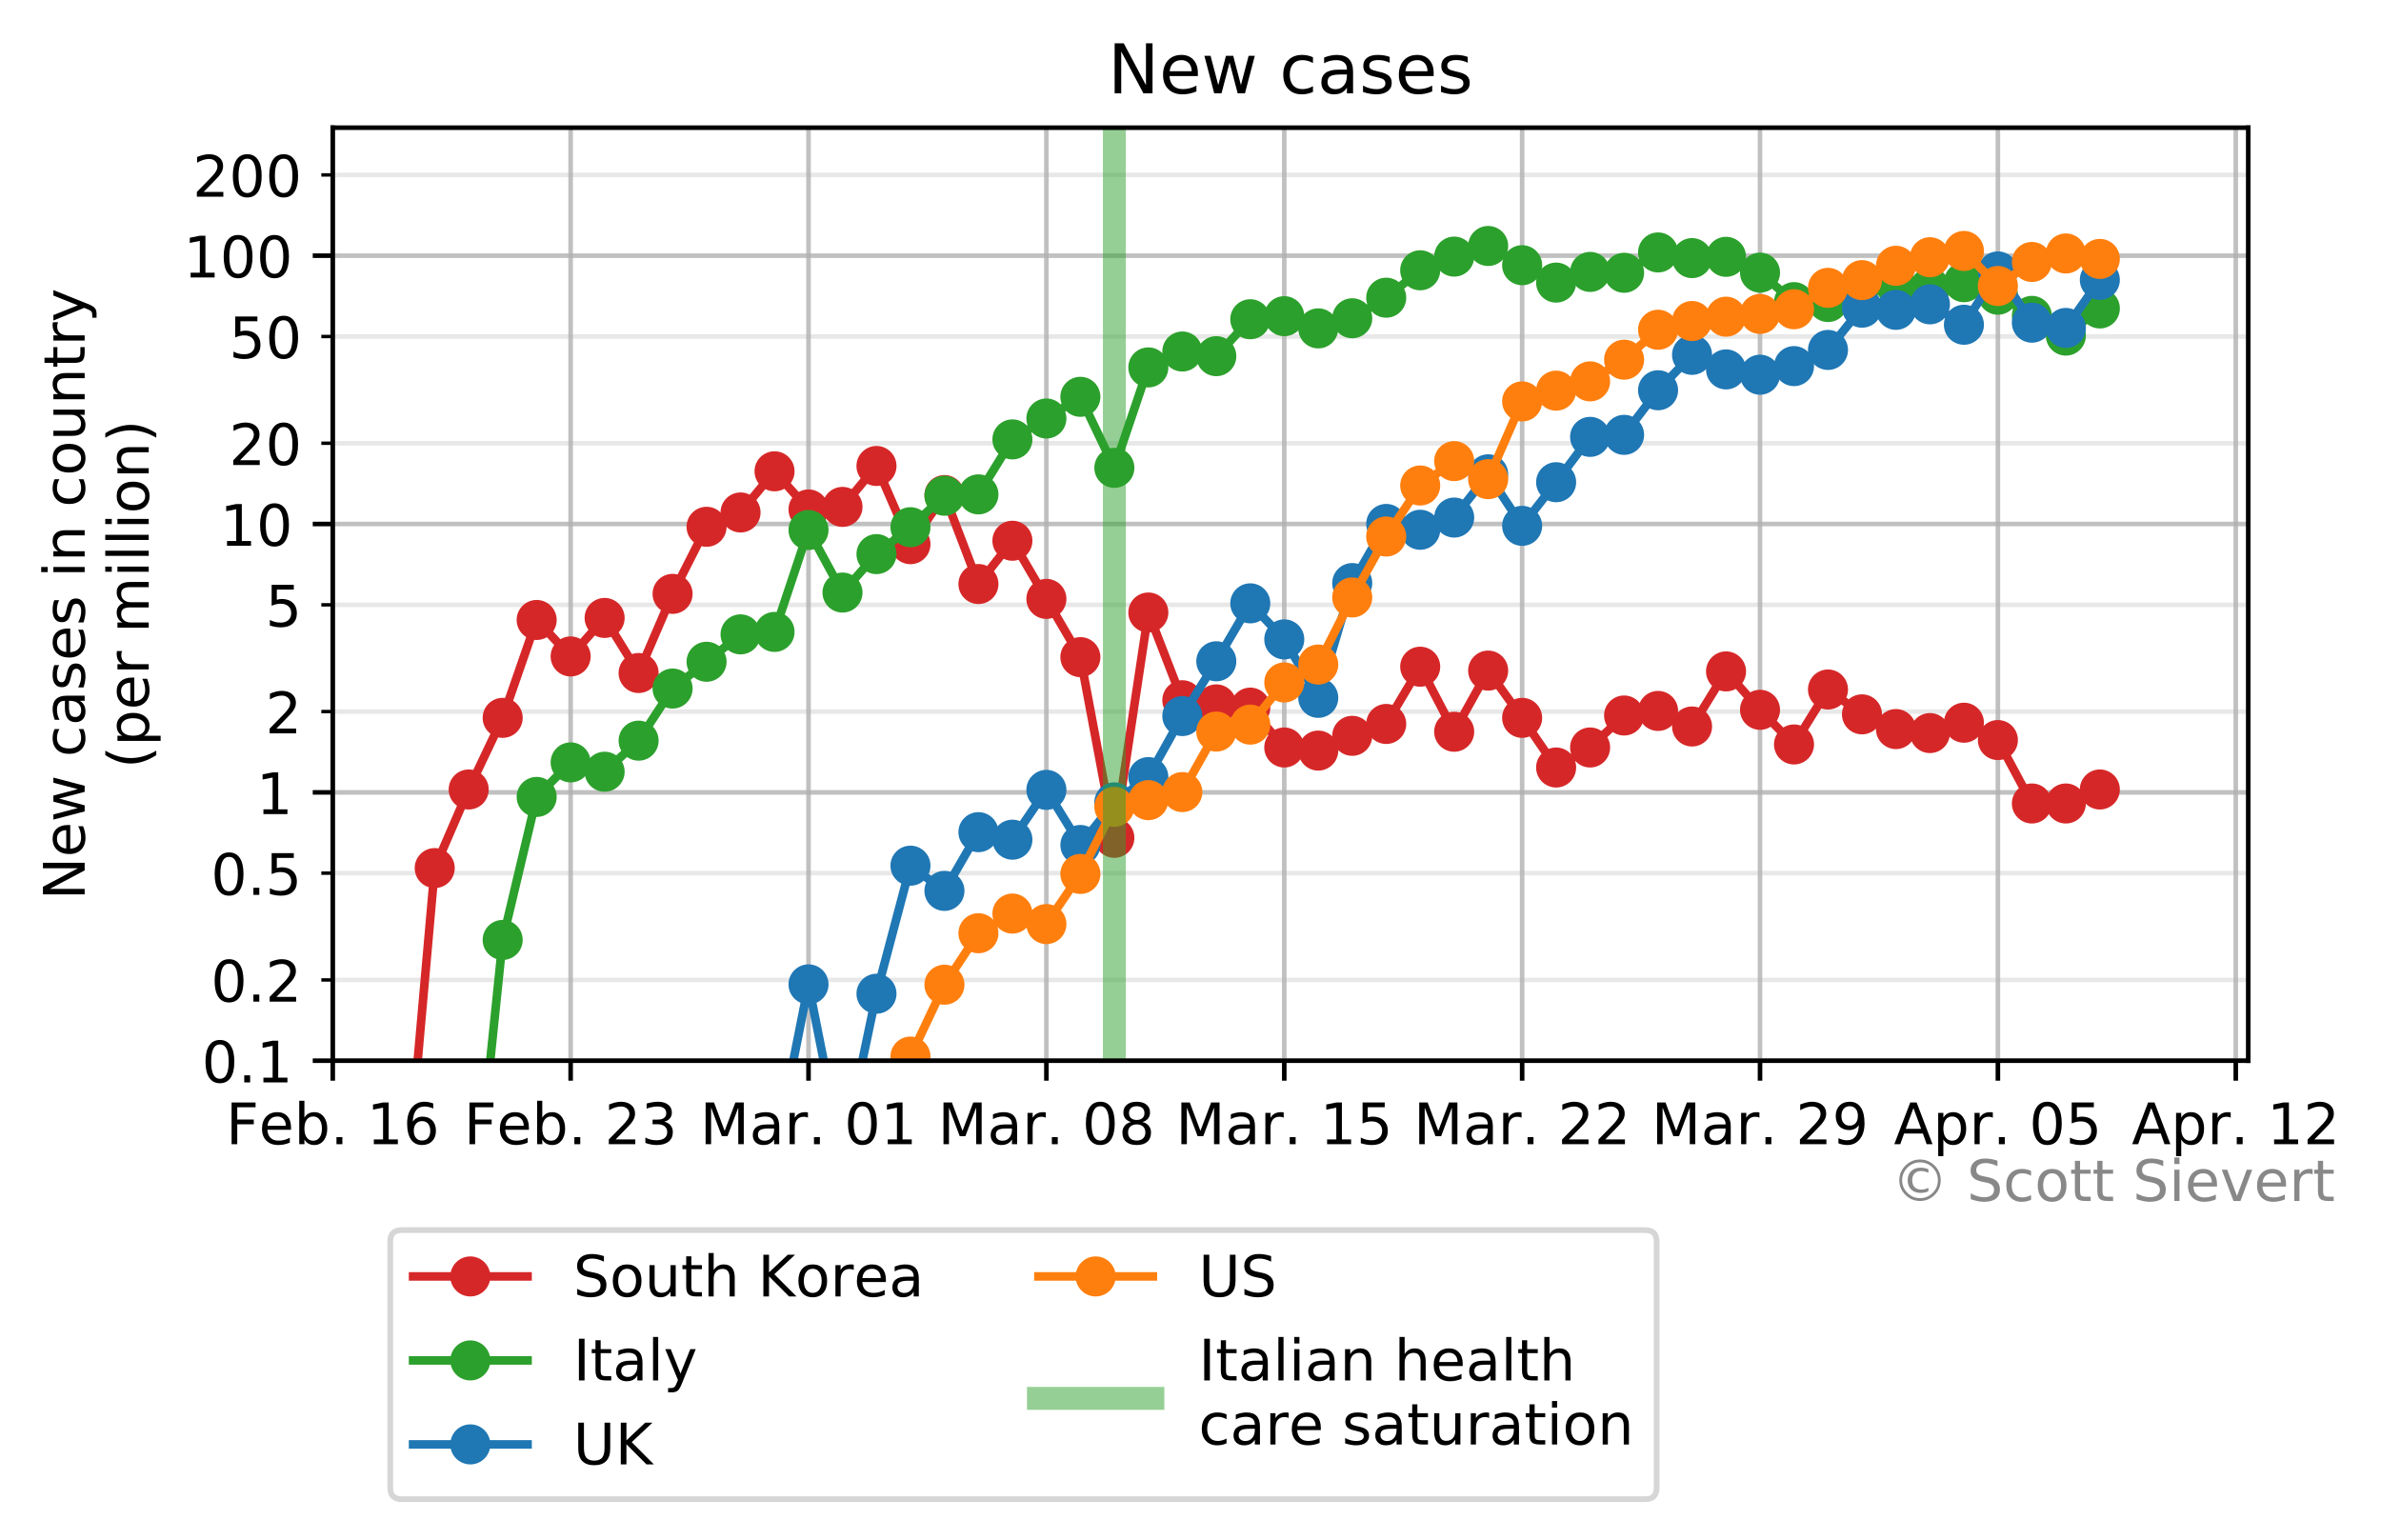<?xml version="1.0" encoding="utf-8" standalone="no"?>
<!DOCTYPE svg PUBLIC "-//W3C//DTD SVG 1.1//EN"
  "http://www.w3.org/Graphics/SVG/1.1/DTD/svg11.dtd">
<!-- Created with matplotlib (https://matplotlib.org/) -->
<svg height="269.246pt" version="1.1" viewBox="0 0 416.17 269.246" width="416.17pt" xmlns="http://www.w3.org/2000/svg" xmlns:xlink="http://www.w3.org/1999/xlink">
 <defs>
  <style type="text/css">
*{stroke-linecap:butt;stroke-linejoin:round;}
  </style>
 </defs>
 <g id="figure_1">
  <g id="patch_1">
   <path d="M 0 269.246 
L 416.17 269.246 
L 416.17 0 
L 0 0 
z
" style="fill:#ffffff;"/>
  </g>
  <g id="axes_1">
   <g id="patch_2">
    <path d="M 58.163 185.398 
L 392.963 185.398 
L 392.963 22.318 
L 58.163 22.318 
z
" style="fill:#ffffff;"/>
   </g>
   <g id="matplotlib.axis_1">
    <g id="xtick_1">
     <g id="line2d_1">
      <path clip-path="url(#p4b222c694f)" d="M 58.163 185.398 
L 58.163 22.318 
" style="fill:none;stroke:#b0b0b0;stroke-linecap:square;stroke-opacity:0.8;stroke-width:0.8;"/>
     </g>
     <g id="line2d_2">
      <defs>
       <path d="M 0 0 
L 0 3.5 
" id="mc1edfb1c90" style="stroke:#000000;stroke-width:0.8;"/>
      </defs>
      <g>
       <use style="stroke:#000000;stroke-width:0.8;" x="58.163" xlink:href="#mc1edfb1c90" y="185.398"/>
      </g>
     </g>
     <g id="text_1">
      <!-- Feb. 16 -->
      <defs>
       <path d="M 9.812 72.906 
L 51.703 72.906 
L 51.703 64.594 
L 19.672 64.594 
L 19.672 43.109 
L 48.578 43.109 
L 48.578 34.812 
L 19.672 34.812 
L 19.672 0 
L 9.812 0 
z
" id="DejaVuSans-70"/>
       <path d="M 56.203 29.594 
L 56.203 25.203 
L 14.891 25.203 
Q 15.484 15.922 20.484 11.062 
Q 25.484 6.203 34.422 6.203 
Q 39.594 6.203 44.453 7.469 
Q 49.312 8.734 54.109 11.281 
L 54.109 2.781 
Q 49.266 0.734 44.188 -0.344 
Q 39.109 -1.422 33.891 -1.422 
Q 20.797 -1.422 13.156 6.188 
Q 5.516 13.812 5.516 26.812 
Q 5.516 40.234 12.766 48.109 
Q 20.016 56 32.328 56 
Q 43.359 56 49.781 48.891 
Q 56.203 41.797 56.203 29.594 
z
M 47.219 32.234 
Q 47.125 39.594 43.094 43.984 
Q 39.062 48.391 32.422 48.391 
Q 24.906 48.391 20.391 44.141 
Q 15.875 39.891 15.188 32.172 
z
" id="DejaVuSans-101"/>
       <path d="M 48.688 27.297 
Q 48.688 37.203 44.609 42.844 
Q 40.531 48.484 33.406 48.484 
Q 26.266 48.484 22.188 42.844 
Q 18.109 37.203 18.109 27.297 
Q 18.109 17.391 22.188 11.75 
Q 26.266 6.109 33.406 6.109 
Q 40.531 6.109 44.609 11.75 
Q 48.688 17.391 48.688 27.297 
z
M 18.109 46.391 
Q 20.953 51.266 25.266 53.625 
Q 29.594 56 35.594 56 
Q 45.562 56 51.781 48.094 
Q 58.016 40.188 58.016 27.297 
Q 58.016 14.406 51.781 6.484 
Q 45.562 -1.422 35.594 -1.422 
Q 29.594 -1.422 25.266 0.953 
Q 20.953 3.328 18.109 8.203 
L 18.109 0 
L 9.078 0 
L 9.078 75.984 
L 18.109 75.984 
z
" id="DejaVuSans-98"/>
       <path d="M 10.688 12.406 
L 21 12.406 
L 21 0 
L 10.688 0 
z
" id="DejaVuSans-46"/>
       <path id="DejaVuSans-32"/>
       <path d="M 12.406 8.297 
L 28.516 8.297 
L 28.516 63.922 
L 10.984 60.406 
L 10.984 69.391 
L 28.422 72.906 
L 38.281 72.906 
L 38.281 8.297 
L 54.391 8.297 
L 54.391 0 
L 12.406 0 
z
" id="DejaVuSans-49"/>
       <path d="M 33.016 40.375 
Q 26.375 40.375 22.484 35.828 
Q 18.609 31.297 18.609 23.391 
Q 18.609 15.531 22.484 10.953 
Q 26.375 6.391 33.016 6.391 
Q 39.656 6.391 43.531 10.953 
Q 47.406 15.531 47.406 23.391 
Q 47.406 31.297 43.531 35.828 
Q 39.656 40.375 33.016 40.375 
z
M 52.594 71.297 
L 52.594 62.312 
Q 48.875 64.062 45.094 64.984 
Q 41.312 65.922 37.594 65.922 
Q 27.828 65.922 22.672 59.328 
Q 17.531 52.734 16.797 39.406 
Q 19.672 43.656 24.016 45.922 
Q 28.375 48.188 33.594 48.188 
Q 44.578 48.188 50.953 41.516 
Q 57.328 34.859 57.328 23.391 
Q 57.328 12.156 50.688 5.359 
Q 44.047 -1.422 33.016 -1.422 
Q 20.359 -1.422 13.672 8.266 
Q 6.984 17.969 6.984 36.375 
Q 6.984 53.656 15.188 63.938 
Q 23.391 74.219 37.203 74.219 
Q 40.922 74.219 44.703 73.484 
Q 48.484 72.75 52.594 71.297 
z
" id="DejaVuSans-54"/>
      </defs>
      <g transform="translate(39.5 199.997)scale(0.1 -0.1)">
       <use xlink:href="#DejaVuSans-70"/>
       <use x="57.441" xlink:href="#DejaVuSans-101"/>
       <use x="118.965" xlink:href="#DejaVuSans-98"/>
       <use x="182.441" xlink:href="#DejaVuSans-46"/>
       <use x="214.229" xlink:href="#DejaVuSans-32"/>
       <use x="246.016" xlink:href="#DejaVuSans-49"/>
       <use x="309.639" xlink:href="#DejaVuSans-54"/>
      </g>
     </g>
    </g>
    <g id="xtick_2">
     <g id="line2d_3">
      <path clip-path="url(#p4b222c694f)" d="M 99.741 185.398 
L 99.741 22.318 
" style="fill:none;stroke:#b0b0b0;stroke-linecap:square;stroke-opacity:0.8;stroke-width:0.8;"/>
     </g>
     <g id="line2d_4">
      <g>
       <use style="stroke:#000000;stroke-width:0.8;" x="99.741" xlink:href="#mc1edfb1c90" y="185.398"/>
      </g>
     </g>
     <g id="text_2">
      <!-- Feb. 23 -->
      <defs>
       <path d="M 19.188 8.297 
L 53.609 8.297 
L 53.609 0 
L 7.328 0 
L 7.328 8.297 
Q 12.938 14.109 22.625 23.891 
Q 32.328 33.688 34.812 36.531 
Q 39.547 41.844 41.422 45.531 
Q 43.312 49.219 43.312 52.781 
Q 43.312 58.594 39.234 62.25 
Q 35.156 65.922 28.609 65.922 
Q 23.969 65.922 18.812 64.312 
Q 13.672 62.703 7.812 59.422 
L 7.812 69.391 
Q 13.766 71.781 18.938 73 
Q 24.125 74.219 28.422 74.219 
Q 39.75 74.219 46.484 68.547 
Q 53.219 62.891 53.219 53.422 
Q 53.219 48.922 51.531 44.891 
Q 49.859 40.875 45.406 35.406 
Q 44.188 33.984 37.641 27.219 
Q 31.109 20.453 19.188 8.297 
z
" id="DejaVuSans-50"/>
       <path d="M 40.578 39.312 
Q 47.656 37.797 51.625 33 
Q 55.609 28.219 55.609 21.188 
Q 55.609 10.406 48.188 4.484 
Q 40.766 -1.422 27.094 -1.422 
Q 22.516 -1.422 17.656 -0.516 
Q 12.797 0.391 7.625 2.203 
L 7.625 11.719 
Q 11.719 9.328 16.594 8.109 
Q 21.484 6.891 26.812 6.891 
Q 36.078 6.891 40.938 10.547 
Q 45.797 14.203 45.797 21.188 
Q 45.797 27.641 41.281 31.266 
Q 36.766 34.906 28.719 34.906 
L 20.219 34.906 
L 20.219 43.016 
L 29.109 43.016 
Q 36.375 43.016 40.234 45.922 
Q 44.094 48.828 44.094 54.297 
Q 44.094 59.906 40.109 62.906 
Q 36.141 65.922 28.719 65.922 
Q 24.656 65.922 20.016 65.031 
Q 15.375 64.156 9.812 62.312 
L 9.812 71.094 
Q 15.438 72.656 20.344 73.438 
Q 25.25 74.219 29.594 74.219 
Q 40.828 74.219 47.359 69.109 
Q 53.906 64.016 53.906 55.328 
Q 53.906 49.266 50.438 45.094 
Q 46.969 40.922 40.578 39.312 
z
" id="DejaVuSans-51"/>
      </defs>
      <g transform="translate(81.078 199.997)scale(0.1 -0.1)">
       <use xlink:href="#DejaVuSans-70"/>
       <use x="57.441" xlink:href="#DejaVuSans-101"/>
       <use x="118.965" xlink:href="#DejaVuSans-98"/>
       <use x="182.441" xlink:href="#DejaVuSans-46"/>
       <use x="214.229" xlink:href="#DejaVuSans-32"/>
       <use x="246.016" xlink:href="#DejaVuSans-50"/>
       <use x="309.639" xlink:href="#DejaVuSans-51"/>
      </g>
     </g>
    </g>
    <g id="xtick_3">
     <g id="line2d_5">
      <path clip-path="url(#p4b222c694f)" d="M 141.319 185.398 
L 141.319 22.318 
" style="fill:none;stroke:#b0b0b0;stroke-linecap:square;stroke-opacity:0.8;stroke-width:0.8;"/>
     </g>
     <g id="line2d_6">
      <g>
       <use style="stroke:#000000;stroke-width:0.8;" x="141.319" xlink:href="#mc1edfb1c90" y="185.398"/>
      </g>
     </g>
     <g id="text_3">
      <!-- Mar. 01 -->
      <defs>
       <path d="M 9.812 72.906 
L 24.516 72.906 
L 43.109 23.297 
L 61.812 72.906 
L 76.516 72.906 
L 76.516 0 
L 66.891 0 
L 66.891 64.016 
L 48.094 14.016 
L 38.188 14.016 
L 19.391 64.016 
L 19.391 0 
L 9.812 0 
z
" id="DejaVuSans-77"/>
       <path d="M 34.281 27.484 
Q 23.391 27.484 19.188 25 
Q 14.984 22.516 14.984 16.5 
Q 14.984 11.719 18.141 8.906 
Q 21.297 6.109 26.703 6.109 
Q 34.188 6.109 38.703 11.406 
Q 43.219 16.703 43.219 25.484 
L 43.219 27.484 
z
M 52.203 31.203 
L 52.203 0 
L 43.219 0 
L 43.219 8.297 
Q 40.141 3.328 35.547 0.953 
Q 30.953 -1.422 24.312 -1.422 
Q 15.922 -1.422 10.953 3.297 
Q 6 8.016 6 15.922 
Q 6 25.141 12.172 29.828 
Q 18.359 34.516 30.609 34.516 
L 43.219 34.516 
L 43.219 35.406 
Q 43.219 41.609 39.141 45 
Q 35.062 48.391 27.688 48.391 
Q 23 48.391 18.547 47.266 
Q 14.109 46.141 10.016 43.891 
L 10.016 52.203 
Q 14.938 54.109 19.578 55.047 
Q 24.219 56 28.609 56 
Q 40.484 56 46.344 49.844 
Q 52.203 43.703 52.203 31.203 
z
" id="DejaVuSans-97"/>
       <path d="M 41.109 46.297 
Q 39.594 47.172 37.812 47.578 
Q 36.031 48 33.891 48 
Q 26.266 48 22.188 43.047 
Q 18.109 38.094 18.109 28.812 
L 18.109 0 
L 9.078 0 
L 9.078 54.688 
L 18.109 54.688 
L 18.109 46.188 
Q 20.953 51.172 25.484 53.578 
Q 30.031 56 36.531 56 
Q 37.453 56 38.578 55.875 
Q 39.703 55.766 41.062 55.516 
z
" id="DejaVuSans-114"/>
       <path d="M 31.781 66.406 
Q 24.172 66.406 20.328 58.906 
Q 16.5 51.422 16.5 36.375 
Q 16.5 21.391 20.328 13.891 
Q 24.172 6.391 31.781 6.391 
Q 39.453 6.391 43.281 13.891 
Q 47.125 21.391 47.125 36.375 
Q 47.125 51.422 43.281 58.906 
Q 39.453 66.406 31.781 66.406 
z
M 31.781 74.219 
Q 44.047 74.219 50.516 64.516 
Q 56.984 54.828 56.984 36.375 
Q 56.984 17.969 50.516 8.266 
Q 44.047 -1.422 31.781 -1.422 
Q 19.531 -1.422 13.062 8.266 
Q 6.594 17.969 6.594 36.375 
Q 6.594 54.828 13.062 64.516 
Q 19.531 74.219 31.781 74.219 
z
" id="DejaVuSans-48"/>
      </defs>
      <g transform="translate(122.352 199.997)scale(0.1 -0.1)">
       <use xlink:href="#DejaVuSans-77"/>
       <use x="86.279" xlink:href="#DejaVuSans-97"/>
       <use x="147.559" xlink:href="#DejaVuSans-114"/>
       <use x="188.531" xlink:href="#DejaVuSans-46"/>
       <use x="220.318" xlink:href="#DejaVuSans-32"/>
       <use x="252.105" xlink:href="#DejaVuSans-48"/>
       <use x="315.729" xlink:href="#DejaVuSans-49"/>
      </g>
     </g>
    </g>
    <g id="xtick_4">
     <g id="line2d_7">
      <path clip-path="url(#p4b222c694f)" d="M 182.897 185.398 
L 182.897 22.318 
" style="fill:none;stroke:#b0b0b0;stroke-linecap:square;stroke-opacity:0.8;stroke-width:0.8;"/>
     </g>
     <g id="line2d_8">
      <g>
       <use style="stroke:#000000;stroke-width:0.8;" x="182.897" xlink:href="#mc1edfb1c90" y="185.398"/>
      </g>
     </g>
     <g id="text_4">
      <!-- Mar. 08 -->
      <defs>
       <path d="M 31.781 34.625 
Q 24.75 34.625 20.719 30.859 
Q 16.703 27.094 16.703 20.516 
Q 16.703 13.922 20.719 10.156 
Q 24.75 6.391 31.781 6.391 
Q 38.812 6.391 42.859 10.172 
Q 46.922 13.969 46.922 20.516 
Q 46.922 27.094 42.891 30.859 
Q 38.875 34.625 31.781 34.625 
z
M 21.922 38.812 
Q 15.578 40.375 12.031 44.719 
Q 8.5 49.078 8.5 55.328 
Q 8.5 64.062 14.719 69.141 
Q 20.953 74.219 31.781 74.219 
Q 42.672 74.219 48.875 69.141 
Q 55.078 64.062 55.078 55.328 
Q 55.078 49.078 51.531 44.719 
Q 48 40.375 41.703 38.812 
Q 48.828 37.156 52.797 32.312 
Q 56.781 27.484 56.781 20.516 
Q 56.781 9.906 50.312 4.234 
Q 43.844 -1.422 31.781 -1.422 
Q 19.734 -1.422 13.25 4.234 
Q 6.781 9.906 6.781 20.516 
Q 6.781 27.484 10.781 32.312 
Q 14.797 37.156 21.922 38.812 
z
M 18.312 54.391 
Q 18.312 48.734 21.844 45.562 
Q 25.391 42.391 31.781 42.391 
Q 38.141 42.391 41.719 45.562 
Q 45.312 48.734 45.312 54.391 
Q 45.312 60.062 41.719 63.234 
Q 38.141 66.406 31.781 66.406 
Q 25.391 66.406 21.844 63.234 
Q 18.312 60.062 18.312 54.391 
z
" id="DejaVuSans-56"/>
      </defs>
      <g transform="translate(163.93 199.997)scale(0.1 -0.1)">
       <use xlink:href="#DejaVuSans-77"/>
       <use x="86.279" xlink:href="#DejaVuSans-97"/>
       <use x="147.559" xlink:href="#DejaVuSans-114"/>
       <use x="188.531" xlink:href="#DejaVuSans-46"/>
       <use x="220.318" xlink:href="#DejaVuSans-32"/>
       <use x="252.105" xlink:href="#DejaVuSans-48"/>
       <use x="315.729" xlink:href="#DejaVuSans-56"/>
      </g>
     </g>
    </g>
    <g id="xtick_5">
     <g id="line2d_9">
      <path clip-path="url(#p4b222c694f)" d="M 224.475 185.398 
L 224.475 22.318 
" style="fill:none;stroke:#b0b0b0;stroke-linecap:square;stroke-opacity:0.8;stroke-width:0.8;"/>
     </g>
     <g id="line2d_10">
      <g>
       <use style="stroke:#000000;stroke-width:0.8;" x="224.475" xlink:href="#mc1edfb1c90" y="185.398"/>
      </g>
     </g>
     <g id="text_5">
      <!-- Mar. 15 -->
      <defs>
       <path d="M 10.797 72.906 
L 49.516 72.906 
L 49.516 64.594 
L 19.828 64.594 
L 19.828 46.734 
Q 21.969 47.469 24.109 47.828 
Q 26.266 48.188 28.422 48.188 
Q 40.625 48.188 47.75 41.5 
Q 54.891 34.812 54.891 23.391 
Q 54.891 11.625 47.562 5.094 
Q 40.234 -1.422 26.906 -1.422 
Q 22.312 -1.422 17.547 -0.641 
Q 12.797 0.141 7.719 1.703 
L 7.719 11.625 
Q 12.109 9.234 16.797 8.062 
Q 21.484 6.891 26.703 6.891 
Q 35.156 6.891 40.078 11.328 
Q 45.016 15.766 45.016 23.391 
Q 45.016 31 40.078 35.438 
Q 35.156 39.891 26.703 39.891 
Q 22.75 39.891 18.812 39.016 
Q 14.891 38.141 10.797 36.281 
z
" id="DejaVuSans-53"/>
      </defs>
      <g transform="translate(205.508 199.997)scale(0.1 -0.1)">
       <use xlink:href="#DejaVuSans-77"/>
       <use x="86.279" xlink:href="#DejaVuSans-97"/>
       <use x="147.559" xlink:href="#DejaVuSans-114"/>
       <use x="188.531" xlink:href="#DejaVuSans-46"/>
       <use x="220.318" xlink:href="#DejaVuSans-32"/>
       <use x="252.105" xlink:href="#DejaVuSans-49"/>
       <use x="315.729" xlink:href="#DejaVuSans-53"/>
      </g>
     </g>
    </g>
    <g id="xtick_6">
     <g id="line2d_11">
      <path clip-path="url(#p4b222c694f)" d="M 266.053 185.398 
L 266.053 22.318 
" style="fill:none;stroke:#b0b0b0;stroke-linecap:square;stroke-opacity:0.8;stroke-width:0.8;"/>
     </g>
     <g id="line2d_12">
      <g>
       <use style="stroke:#000000;stroke-width:0.8;" x="266.053" xlink:href="#mc1edfb1c90" y="185.398"/>
      </g>
     </g>
     <g id="text_6">
      <!-- Mar. 22 -->
      <g transform="translate(247.085 199.997)scale(0.1 -0.1)">
       <use xlink:href="#DejaVuSans-77"/>
       <use x="86.279" xlink:href="#DejaVuSans-97"/>
       <use x="147.559" xlink:href="#DejaVuSans-114"/>
       <use x="188.531" xlink:href="#DejaVuSans-46"/>
       <use x="220.318" xlink:href="#DejaVuSans-32"/>
       <use x="252.105" xlink:href="#DejaVuSans-50"/>
       <use x="315.729" xlink:href="#DejaVuSans-50"/>
      </g>
     </g>
    </g>
    <g id="xtick_7">
     <g id="line2d_13">
      <path clip-path="url(#p4b222c694f)" d="M 307.63 185.398 
L 307.63 22.318 
" style="fill:none;stroke:#b0b0b0;stroke-linecap:square;stroke-opacity:0.8;stroke-width:0.8;"/>
     </g>
     <g id="line2d_14">
      <g>
       <use style="stroke:#000000;stroke-width:0.8;" x="307.63" xlink:href="#mc1edfb1c90" y="185.398"/>
      </g>
     </g>
     <g id="text_7">
      <!-- Mar. 29 -->
      <defs>
       <path d="M 10.984 1.516 
L 10.984 10.5 
Q 14.703 8.734 18.5 7.812 
Q 22.312 6.891 25.984 6.891 
Q 35.75 6.891 40.891 13.453 
Q 46.047 20.016 46.781 33.406 
Q 43.953 29.203 39.594 26.953 
Q 35.25 24.703 29.984 24.703 
Q 19.047 24.703 12.672 31.312 
Q 6.297 37.938 6.297 49.422 
Q 6.297 60.641 12.938 67.422 
Q 19.578 74.219 30.609 74.219 
Q 43.266 74.219 49.922 64.516 
Q 56.594 54.828 56.594 36.375 
Q 56.594 19.141 48.406 8.859 
Q 40.234 -1.422 26.422 -1.422 
Q 22.703 -1.422 18.891 -0.688 
Q 15.094 0.047 10.984 1.516 
z
M 30.609 32.422 
Q 37.25 32.422 41.125 36.953 
Q 45.016 41.5 45.016 49.422 
Q 45.016 57.281 41.125 61.844 
Q 37.25 66.406 30.609 66.406 
Q 23.969 66.406 20.094 61.844 
Q 16.219 57.281 16.219 49.422 
Q 16.219 41.5 20.094 36.953 
Q 23.969 32.422 30.609 32.422 
z
" id="DejaVuSans-57"/>
      </defs>
      <g transform="translate(288.663 199.997)scale(0.1 -0.1)">
       <use xlink:href="#DejaVuSans-77"/>
       <use x="86.279" xlink:href="#DejaVuSans-97"/>
       <use x="147.559" xlink:href="#DejaVuSans-114"/>
       <use x="188.531" xlink:href="#DejaVuSans-46"/>
       <use x="220.318" xlink:href="#DejaVuSans-32"/>
       <use x="252.105" xlink:href="#DejaVuSans-50"/>
       <use x="315.729" xlink:href="#DejaVuSans-57"/>
      </g>
     </g>
    </g>
    <g id="xtick_8">
     <g id="line2d_15">
      <path clip-path="url(#p4b222c694f)" d="M 349.208 185.398 
L 349.208 22.318 
" style="fill:none;stroke:#b0b0b0;stroke-linecap:square;stroke-opacity:0.8;stroke-width:0.8;"/>
     </g>
     <g id="line2d_16">
      <g>
       <use style="stroke:#000000;stroke-width:0.8;" x="349.208" xlink:href="#mc1edfb1c90" y="185.398"/>
      </g>
     </g>
     <g id="text_8">
      <!-- Apr. 05 -->
      <defs>
       <path d="M 34.188 63.188 
L 20.797 26.906 
L 47.609 26.906 
z
M 28.609 72.906 
L 39.797 72.906 
L 67.578 0 
L 57.328 0 
L 50.688 18.703 
L 17.828 18.703 
L 11.188 0 
L 0.781 0 
z
" id="DejaVuSans-65"/>
       <path d="M 18.109 8.203 
L 18.109 -20.797 
L 9.078 -20.797 
L 9.078 54.688 
L 18.109 54.688 
L 18.109 46.391 
Q 20.953 51.266 25.266 53.625 
Q 29.594 56 35.594 56 
Q 45.562 56 51.781 48.094 
Q 58.016 40.188 58.016 27.297 
Q 58.016 14.406 51.781 6.484 
Q 45.562 -1.422 35.594 -1.422 
Q 29.594 -1.422 25.266 0.953 
Q 20.953 3.328 18.109 8.203 
z
M 48.688 27.297 
Q 48.688 37.203 44.609 42.844 
Q 40.531 48.484 33.406 48.484 
Q 26.266 48.484 22.188 42.844 
Q 18.109 37.203 18.109 27.297 
Q 18.109 17.391 22.188 11.75 
Q 26.266 6.109 33.406 6.109 
Q 40.531 6.109 44.609 11.75 
Q 48.688 17.391 48.688 27.297 
z
" id="DejaVuSans-112"/>
      </defs>
      <g transform="translate(331.025 199.997)scale(0.1 -0.1)">
       <use xlink:href="#DejaVuSans-65"/>
       <use x="68.408" xlink:href="#DejaVuSans-112"/>
       <use x="131.885" xlink:href="#DejaVuSans-114"/>
       <use x="172.857" xlink:href="#DejaVuSans-46"/>
       <use x="204.645" xlink:href="#DejaVuSans-32"/>
       <use x="236.432" xlink:href="#DejaVuSans-48"/>
       <use x="300.055" xlink:href="#DejaVuSans-53"/>
      </g>
     </g>
    </g>
    <g id="xtick_9">
     <g id="line2d_17">
      <path clip-path="url(#p4b222c694f)" d="M 390.786 185.398 
L 390.786 22.318 
" style="fill:none;stroke:#b0b0b0;stroke-linecap:square;stroke-opacity:0.8;stroke-width:0.8;"/>
     </g>
     <g id="line2d_18">
      <g>
       <use style="stroke:#000000;stroke-width:0.8;" x="390.786" xlink:href="#mc1edfb1c90" y="185.398"/>
      </g>
     </g>
     <g id="text_9">
      <!-- Apr. 12 -->
      <g transform="translate(372.603 199.997)scale(0.1 -0.1)">
       <use xlink:href="#DejaVuSans-65"/>
       <use x="68.408" xlink:href="#DejaVuSans-112"/>
       <use x="131.885" xlink:href="#DejaVuSans-114"/>
       <use x="172.857" xlink:href="#DejaVuSans-46"/>
       <use x="204.645" xlink:href="#DejaVuSans-32"/>
       <use x="236.432" xlink:href="#DejaVuSans-49"/>
       <use x="300.055" xlink:href="#DejaVuSans-50"/>
      </g>
     </g>
    </g>
   </g>
   <g id="matplotlib.axis_2">
    <g id="ytick_1">
     <g id="line2d_19">
      <path clip-path="url(#p4b222c694f)" d="M 58.163 185.398 
L 392.963 185.398 
" style="fill:none;stroke:#b0b0b0;stroke-linecap:square;stroke-opacity:0.8;stroke-width:0.8;"/>
     </g>
     <g id="line2d_20">
      <defs>
       <path d="M 0 0 
L -3.5 0 
" id="m502f0d6863" style="stroke:#000000;stroke-width:0.8;"/>
      </defs>
      <g>
       <use style="stroke:#000000;stroke-width:0.8;" x="58.163" xlink:href="#m502f0d6863" y="185.398"/>
      </g>
     </g>
     <g id="text_10">
      <!-- 0.1 -->
      <g transform="translate(35.26 189.197)scale(0.1 -0.1)">
       <use xlink:href="#DejaVuSans-48"/>
       <use x="63.623" xlink:href="#DejaVuSans-46"/>
       <use x="95.41" xlink:href="#DejaVuSans-49"/>
      </g>
     </g>
    </g>
    <g id="ytick_2">
     <g id="line2d_21">
      <path clip-path="url(#p4b222c694f)" d="M 58.163 138.497 
L 392.963 138.497 
" style="fill:none;stroke:#b0b0b0;stroke-linecap:square;stroke-opacity:0.8;stroke-width:0.8;"/>
     </g>
     <g id="line2d_22">
      <g>
       <use style="stroke:#000000;stroke-width:0.8;" x="58.163" xlink:href="#m502f0d6863" y="138.497"/>
      </g>
     </g>
     <g id="text_11">
      <!-- 1 -->
      <g transform="translate(44.801 142.296)scale(0.1 -0.1)">
       <use xlink:href="#DejaVuSans-49"/>
      </g>
     </g>
    </g>
    <g id="ytick_3">
     <g id="line2d_23">
      <path clip-path="url(#p4b222c694f)" d="M 58.163 91.596 
L 392.963 91.596 
" style="fill:none;stroke:#b0b0b0;stroke-linecap:square;stroke-opacity:0.8;stroke-width:0.8;"/>
     </g>
     <g id="line2d_24">
      <g>
       <use style="stroke:#000000;stroke-width:0.8;" x="58.163" xlink:href="#m502f0d6863" y="91.596"/>
      </g>
     </g>
     <g id="text_12">
      <!-- 10 -->
      <g transform="translate(38.438 95.396)scale(0.1 -0.1)">
       <use xlink:href="#DejaVuSans-49"/>
       <use x="63.623" xlink:href="#DejaVuSans-48"/>
      </g>
     </g>
    </g>
    <g id="ytick_4">
     <g id="line2d_25">
      <path clip-path="url(#p4b222c694f)" d="M 58.163 44.696 
L 392.963 44.696 
" style="fill:none;stroke:#b0b0b0;stroke-linecap:square;stroke-opacity:0.8;stroke-width:0.8;"/>
     </g>
     <g id="line2d_26">
      <g>
       <use style="stroke:#000000;stroke-width:0.8;" x="58.163" xlink:href="#m502f0d6863" y="44.696"/>
      </g>
     </g>
     <g id="text_13">
      <!-- 100 -->
      <g transform="translate(32.076 48.495)scale(0.1 -0.1)">
       <use xlink:href="#DejaVuSans-49"/>
       <use x="63.623" xlink:href="#DejaVuSans-48"/>
       <use x="127.246" xlink:href="#DejaVuSans-48"/>
      </g>
     </g>
    </g>
    <g id="ytick_5">
     <g id="line2d_27">
      <path clip-path="url(#p4b222c694f)" d="M 58.163 171.28 
L 392.963 171.28 
" style="fill:none;stroke:#b0b0b0;stroke-linecap:square;stroke-opacity:0.3;stroke-width:0.8;"/>
     </g>
     <g id="line2d_28">
      <defs>
       <path d="M 0 0 
L -2 0 
" id="mbe0de72070" style="stroke:#000000;stroke-width:0.6;"/>
      </defs>
      <g>
       <use style="stroke:#000000;stroke-width:0.6;" x="58.163" xlink:href="#mbe0de72070" y="171.28"/>
      </g>
     </g>
     <g id="text_14">
      <!-- 0.2 -->
      <g transform="translate(36.86 175.079)scale(0.1 -0.1)">
       <use xlink:href="#DejaVuSans-48"/>
       <use x="63.623" xlink:href="#DejaVuSans-46"/>
       <use x="95.41" xlink:href="#DejaVuSans-50"/>
      </g>
     </g>
    </g>
    <g id="ytick_6">
     <g id="line2d_29">
      <path clip-path="url(#p4b222c694f)" d="M 58.163 152.616 
L 392.963 152.616 
" style="fill:none;stroke:#b0b0b0;stroke-linecap:square;stroke-opacity:0.3;stroke-width:0.8;"/>
     </g>
     <g id="line2d_30">
      <g>
       <use style="stroke:#000000;stroke-width:0.6;" x="58.163" xlink:href="#mbe0de72070" y="152.616"/>
      </g>
     </g>
     <g id="text_15">
      <!-- 0.5 -->
      <g transform="translate(36.86 156.415)scale(0.1 -0.1)">
       <use xlink:href="#DejaVuSans-48"/>
       <use x="63.623" xlink:href="#DejaVuSans-46"/>
       <use x="95.41" xlink:href="#DejaVuSans-53"/>
      </g>
     </g>
    </g>
    <g id="ytick_7">
     <g id="line2d_31">
      <path clip-path="url(#p4b222c694f)" d="M 58.163 124.379 
L 392.963 124.379 
" style="fill:none;stroke:#b0b0b0;stroke-linecap:square;stroke-opacity:0.3;stroke-width:0.8;"/>
     </g>
     <g id="line2d_32">
      <g>
       <use style="stroke:#000000;stroke-width:0.6;" x="58.163" xlink:href="#mbe0de72070" y="124.379"/>
      </g>
     </g>
     <g id="text_16">
      <!-- 2 -->
      <g transform="translate(46.401 128.178)scale(0.1 -0.1)">
       <use xlink:href="#DejaVuSans-50"/>
      </g>
     </g>
    </g>
    <g id="ytick_8">
     <g id="line2d_33">
      <path clip-path="url(#p4b222c694f)" d="M 58.163 105.715 
L 392.963 105.715 
" style="fill:none;stroke:#b0b0b0;stroke-linecap:square;stroke-opacity:0.3;stroke-width:0.8;"/>
     </g>
     <g id="line2d_34">
      <g>
       <use style="stroke:#000000;stroke-width:0.6;" x="58.163" xlink:href="#mbe0de72070" y="105.715"/>
      </g>
     </g>
     <g id="text_17">
      <!-- 5 -->
      <g transform="translate(46.401 109.514)scale(0.1 -0.1)">
       <use xlink:href="#DejaVuSans-53"/>
      </g>
     </g>
    </g>
    <g id="ytick_9">
     <g id="line2d_35">
      <path clip-path="url(#p4b222c694f)" d="M 58.163 77.478 
L 392.963 77.478 
" style="fill:none;stroke:#b0b0b0;stroke-linecap:square;stroke-opacity:0.3;stroke-width:0.8;"/>
     </g>
     <g id="line2d_36">
      <g>
       <use style="stroke:#000000;stroke-width:0.6;" x="58.163" xlink:href="#mbe0de72070" y="77.478"/>
      </g>
     </g>
     <g id="text_18">
      <!-- 20 -->
      <g transform="translate(40.038 81.277)scale(0.1 -0.1)">
       <use xlink:href="#DejaVuSans-50"/>
       <use x="63.623" xlink:href="#DejaVuSans-48"/>
      </g>
     </g>
    </g>
    <g id="ytick_10">
     <g id="line2d_37">
      <path clip-path="url(#p4b222c694f)" d="M 58.163 58.814 
L 392.963 58.814 
" style="fill:none;stroke:#b0b0b0;stroke-linecap:square;stroke-opacity:0.3;stroke-width:0.8;"/>
     </g>
     <g id="line2d_38">
      <g>
       <use style="stroke:#000000;stroke-width:0.6;" x="58.163" xlink:href="#mbe0de72070" y="58.814"/>
      </g>
     </g>
     <g id="text_19">
      <!-- 50 -->
      <g transform="translate(40.038 62.613)scale(0.1 -0.1)">
       <use xlink:href="#DejaVuSans-53"/>
       <use x="63.623" xlink:href="#DejaVuSans-48"/>
      </g>
     </g>
    </g>
    <g id="ytick_11">
     <g id="line2d_39">
      <path clip-path="url(#p4b222c694f)" d="M 58.163 30.577 
L 392.963 30.577 
" style="fill:none;stroke:#b0b0b0;stroke-linecap:square;stroke-opacity:0.3;stroke-width:0.8;"/>
     </g>
     <g id="line2d_40">
      <g>
       <use style="stroke:#000000;stroke-width:0.6;" x="58.163" xlink:href="#mbe0de72070" y="30.577"/>
      </g>
     </g>
     <g id="text_20">
      <!-- 200 -->
      <g transform="translate(33.676 34.376)scale(0.1 -0.1)">
       <use xlink:href="#DejaVuSans-50"/>
       <use x="63.623" xlink:href="#DejaVuSans-48"/>
       <use x="127.246" xlink:href="#DejaVuSans-48"/>
      </g>
     </g>
    </g>
    <g id="text_21">
     <!-- New cases in country -->
     <defs>
      <path d="M 9.812 72.906 
L 23.094 72.906 
L 55.422 11.922 
L 55.422 72.906 
L 64.984 72.906 
L 64.984 0 
L 51.703 0 
L 19.391 60.984 
L 19.391 0 
L 9.812 0 
z
" id="DejaVuSans-78"/>
      <path d="M 4.203 54.688 
L 13.188 54.688 
L 24.422 12.016 
L 35.594 54.688 
L 46.188 54.688 
L 57.422 12.016 
L 68.609 54.688 
L 77.594 54.688 
L 63.281 0 
L 52.688 0 
L 40.922 44.828 
L 29.109 0 
L 18.5 0 
z
" id="DejaVuSans-119"/>
      <path d="M 48.781 52.594 
L 48.781 44.188 
Q 44.969 46.297 41.141 47.344 
Q 37.312 48.391 33.406 48.391 
Q 24.656 48.391 19.812 42.844 
Q 14.984 37.312 14.984 27.297 
Q 14.984 17.281 19.812 11.734 
Q 24.656 6.203 33.406 6.203 
Q 37.312 6.203 41.141 7.25 
Q 44.969 8.297 48.781 10.406 
L 48.781 2.094 
Q 45.016 0.344 40.984 -0.531 
Q 36.969 -1.422 32.422 -1.422 
Q 20.062 -1.422 12.781 6.344 
Q 5.516 14.109 5.516 27.297 
Q 5.516 40.672 12.859 48.328 
Q 20.219 56 33.016 56 
Q 37.156 56 41.109 55.141 
Q 45.062 54.297 48.781 52.594 
z
" id="DejaVuSans-99"/>
      <path d="M 44.281 53.078 
L 44.281 44.578 
Q 40.484 46.531 36.375 47.5 
Q 32.281 48.484 27.875 48.484 
Q 21.188 48.484 17.844 46.438 
Q 14.5 44.391 14.5 40.281 
Q 14.5 37.156 16.891 35.375 
Q 19.281 33.594 26.516 31.984 
L 29.594 31.297 
Q 39.156 29.25 43.188 25.516 
Q 47.219 21.781 47.219 15.094 
Q 47.219 7.469 41.188 3.016 
Q 35.156 -1.422 24.609 -1.422 
Q 20.219 -1.422 15.453 -0.562 
Q 10.688 0.297 5.422 2 
L 5.422 11.281 
Q 10.406 8.688 15.234 7.391 
Q 20.062 6.109 24.812 6.109 
Q 31.156 6.109 34.562 8.281 
Q 37.984 10.453 37.984 14.406 
Q 37.984 18.062 35.516 20.016 
Q 33.062 21.969 24.703 23.781 
L 21.578 24.516 
Q 13.234 26.266 9.516 29.906 
Q 5.812 33.547 5.812 39.891 
Q 5.812 47.609 11.281 51.797 
Q 16.75 56 26.812 56 
Q 31.781 56 36.172 55.266 
Q 40.578 54.547 44.281 53.078 
z
" id="DejaVuSans-115"/>
      <path d="M 9.422 54.688 
L 18.406 54.688 
L 18.406 0 
L 9.422 0 
z
M 9.422 75.984 
L 18.406 75.984 
L 18.406 64.594 
L 9.422 64.594 
z
" id="DejaVuSans-105"/>
      <path d="M 54.891 33.016 
L 54.891 0 
L 45.906 0 
L 45.906 32.719 
Q 45.906 40.484 42.875 44.328 
Q 39.844 48.188 33.797 48.188 
Q 26.516 48.188 22.312 43.547 
Q 18.109 38.922 18.109 30.906 
L 18.109 0 
L 9.078 0 
L 9.078 54.688 
L 18.109 54.688 
L 18.109 46.188 
Q 21.344 51.125 25.703 53.562 
Q 30.078 56 35.797 56 
Q 45.219 56 50.047 50.172 
Q 54.891 44.344 54.891 33.016 
z
" id="DejaVuSans-110"/>
      <path d="M 30.609 48.391 
Q 23.391 48.391 19.188 42.75 
Q 14.984 37.109 14.984 27.297 
Q 14.984 17.484 19.156 11.844 
Q 23.344 6.203 30.609 6.203 
Q 37.797 6.203 41.984 11.859 
Q 46.188 17.531 46.188 27.297 
Q 46.188 37.016 41.984 42.703 
Q 37.797 48.391 30.609 48.391 
z
M 30.609 56 
Q 42.328 56 49.016 48.375 
Q 55.719 40.766 55.719 27.297 
Q 55.719 13.875 49.016 6.219 
Q 42.328 -1.422 30.609 -1.422 
Q 18.844 -1.422 12.172 6.219 
Q 5.516 13.875 5.516 27.297 
Q 5.516 40.766 12.172 48.375 
Q 18.844 56 30.609 56 
z
" id="DejaVuSans-111"/>
      <path d="M 8.5 21.578 
L 8.5 54.688 
L 17.484 54.688 
L 17.484 21.922 
Q 17.484 14.156 20.5 10.266 
Q 23.531 6.391 29.594 6.391 
Q 36.859 6.391 41.078 11.031 
Q 45.312 15.672 45.312 23.688 
L 45.312 54.688 
L 54.297 54.688 
L 54.297 0 
L 45.312 0 
L 45.312 8.406 
Q 42.047 3.422 37.719 1 
Q 33.406 -1.422 27.688 -1.422 
Q 18.266 -1.422 13.375 4.438 
Q 8.5 10.297 8.5 21.578 
z
M 31.109 56 
z
" id="DejaVuSans-117"/>
      <path d="M 18.312 70.219 
L 18.312 54.688 
L 36.812 54.688 
L 36.812 47.703 
L 18.312 47.703 
L 18.312 18.016 
Q 18.312 11.328 20.141 9.422 
Q 21.969 7.516 27.594 7.516 
L 36.812 7.516 
L 36.812 0 
L 27.594 0 
Q 17.188 0 13.234 3.875 
Q 9.281 7.766 9.281 18.016 
L 9.281 47.703 
L 2.688 47.703 
L 2.688 54.688 
L 9.281 54.688 
L 9.281 70.219 
z
" id="DejaVuSans-116"/>
      <path d="M 32.172 -5.078 
Q 28.375 -14.844 24.75 -17.812 
Q 21.141 -20.797 15.094 -20.797 
L 7.906 -20.797 
L 7.906 -13.281 
L 13.188 -13.281 
Q 16.891 -13.281 18.938 -11.516 
Q 21 -9.766 23.484 -3.219 
L 25.094 0.875 
L 2.984 54.688 
L 12.5 54.688 
L 29.594 11.922 
L 46.688 54.688 
L 56.203 54.688 
z
" id="DejaVuSans-121"/>
     </defs>
     <g transform="translate(14.798 157.31)rotate(-90)scale(0.1 -0.1)">
      <use xlink:href="#DejaVuSans-78"/>
      <use x="74.805" xlink:href="#DejaVuSans-101"/>
      <use x="136.328" xlink:href="#DejaVuSans-119"/>
      <use x="218.115" xlink:href="#DejaVuSans-32"/>
      <use x="249.902" xlink:href="#DejaVuSans-99"/>
      <use x="304.883" xlink:href="#DejaVuSans-97"/>
      <use x="366.162" xlink:href="#DejaVuSans-115"/>
      <use x="418.262" xlink:href="#DejaVuSans-101"/>
      <use x="479.785" xlink:href="#DejaVuSans-115"/>
      <use x="531.885" xlink:href="#DejaVuSans-32"/>
      <use x="563.672" xlink:href="#DejaVuSans-105"/>
      <use x="591.455" xlink:href="#DejaVuSans-110"/>
      <use x="654.834" xlink:href="#DejaVuSans-32"/>
      <use x="686.621" xlink:href="#DejaVuSans-99"/>
      <use x="741.602" xlink:href="#DejaVuSans-111"/>
      <use x="802.783" xlink:href="#DejaVuSans-117"/>
      <use x="866.162" xlink:href="#DejaVuSans-110"/>
      <use x="929.541" xlink:href="#DejaVuSans-116"/>
      <use x="968.75" xlink:href="#DejaVuSans-114"/>
      <use x="1009.863" xlink:href="#DejaVuSans-121"/>
     </g>
     <!-- (per million) -->
     <defs>
      <path d="M 31 75.875 
Q 24.469 64.656 21.281 53.656 
Q 18.109 42.672 18.109 31.391 
Q 18.109 20.125 21.312 9.062 
Q 24.516 -2 31 -13.188 
L 23.188 -13.188 
Q 15.875 -1.703 12.234 9.375 
Q 8.594 20.453 8.594 31.391 
Q 8.594 42.281 12.203 53.312 
Q 15.828 64.359 23.188 75.875 
z
" id="DejaVuSans-40"/>
      <path d="M 52 44.188 
Q 55.375 50.25 60.062 53.125 
Q 64.75 56 71.094 56 
Q 79.641 56 84.281 50.016 
Q 88.922 44.047 88.922 33.016 
L 88.922 0 
L 79.891 0 
L 79.891 32.719 
Q 79.891 40.578 77.094 44.375 
Q 74.312 48.188 68.609 48.188 
Q 61.625 48.188 57.562 43.547 
Q 53.516 38.922 53.516 30.906 
L 53.516 0 
L 44.484 0 
L 44.484 32.719 
Q 44.484 40.625 41.703 44.406 
Q 38.922 48.188 33.109 48.188 
Q 26.219 48.188 22.156 43.531 
Q 18.109 38.875 18.109 30.906 
L 18.109 0 
L 9.078 0 
L 9.078 54.688 
L 18.109 54.688 
L 18.109 46.188 
Q 21.188 51.219 25.484 53.609 
Q 29.781 56 35.688 56 
Q 41.656 56 45.828 52.969 
Q 50 49.953 52 44.188 
z
" id="DejaVuSans-109"/>
      <path d="M 9.422 75.984 
L 18.406 75.984 
L 18.406 0 
L 9.422 0 
z
" id="DejaVuSans-108"/>
      <path d="M 8.016 75.875 
L 15.828 75.875 
Q 23.141 64.359 26.781 53.312 
Q 30.422 42.281 30.422 31.391 
Q 30.422 20.453 26.781 9.375 
Q 23.141 -1.703 15.828 -13.188 
L 8.016 -13.188 
Q 14.5 -2 17.703 9.062 
Q 20.906 20.125 20.906 31.391 
Q 20.906 42.672 17.703 53.656 
Q 14.5 64.656 8.016 75.875 
z
" id="DejaVuSans-41"/>
     </defs>
     <g transform="translate(25.996 134.31)rotate(-90)scale(0.1 -0.1)">
      <use xlink:href="#DejaVuSans-40"/>
      <use x="39.014" xlink:href="#DejaVuSans-112"/>
      <use x="102.49" xlink:href="#DejaVuSans-101"/>
      <use x="164.014" xlink:href="#DejaVuSans-114"/>
      <use x="205.127" xlink:href="#DejaVuSans-32"/>
      <use x="236.914" xlink:href="#DejaVuSans-109"/>
      <use x="334.326" xlink:href="#DejaVuSans-105"/>
      <use x="362.109" xlink:href="#DejaVuSans-108"/>
      <use x="389.893" xlink:href="#DejaVuSans-108"/>
      <use x="417.676" xlink:href="#DejaVuSans-105"/>
      <use x="445.459" xlink:href="#DejaVuSans-111"/>
      <use x="506.641" xlink:href="#DejaVuSans-110"/>
      <use x="570.02" xlink:href="#DejaVuSans-41"/>
     </g>
    </g>
   </g>
   <g id="line2d_41">
    <path clip-path="url(#p4b222c694f)" d="M 58.163 218.865 
L 64.103 218.865 
L 70.043 218.865 
L 75.983 151.733 
L 81.922 137.995 
L 87.862 125.475 
L 93.802 108.365 
L 99.741 114.74 
L 105.681 108.01 
L 111.621 117.636 
L 117.56 103.802 
L 123.5 92.078 
L 129.44 89.576 
L 135.379 82.379 
L 141.319 89.048 
L 147.259 88.601 
L 153.198 81.449 
L 159.138 95.118 
L 165.078 86.534 
L 171.018 102.084 
L 176.957 94.518 
L 182.897 104.682 
L 188.837 114.863 
L 194.776 146.447 
L 200.716 107.062 
L 206.656 122.394 
L 212.595 123.122 
L 218.535 123.685 
L 224.475 130.653 
L 230.414 131.196 
L 236.354 128.615 
L 242.294 126.541 
L 248.234 116.535 
L 254.173 127.9 
L 260.113 117.216 
L 266.053 125.475 
L 271.992 134.154 
L 277.932 130.653 
L 283.872 125.063 
L 289.811 124.264 
L 295.751 126.984 
L 301.691 117.355 
L 307.63 124.07 
L 313.57 130.124 
L 319.51 120.518 
L 325.45 124.861 
L 331.389 127.437 
L 337.329 128.135 
L 343.269 126.324 
L 349.208 129.355 
L 355.148 140.442 
L 361.088 140.442 
L 367.027 137.995 
" style="fill:none;stroke:#d62728;stroke-linecap:square;stroke-width:1.5;"/>
    <defs>
     <path d="M 0 3 
C 0.796 3 1.559 2.684 2.121 2.121 
C 2.684 1.559 3 0.796 3 0 
C 3 -0.796 2.684 -1.559 2.121 -2.121 
C 1.559 -2.684 0.796 -3 0 -3 
C -0.796 -3 -1.559 -2.684 -2.121 -2.121 
C -2.684 -1.559 -3 -0.796 -3 0 
C -3 0.796 -2.684 1.559 -2.121 2.121 
C -1.559 2.684 -0.796 3 0 3 
z
" id="m70eff50dc4" style="stroke:#d62728;"/>
    </defs>
    <g clip-path="url(#p4b222c694f)">
     <use style="fill:#d62728;stroke:#d62728;" x="58.163" xlink:href="#m70eff50dc4" y="218.865"/>
     <use style="fill:#d62728;stroke:#d62728;" x="64.103" xlink:href="#m70eff50dc4" y="218.865"/>
     <use style="fill:#d62728;stroke:#d62728;" x="70.043" xlink:href="#m70eff50dc4" y="218.865"/>
     <use style="fill:#d62728;stroke:#d62728;" x="75.983" xlink:href="#m70eff50dc4" y="151.733"/>
     <use style="fill:#d62728;stroke:#d62728;" x="81.922" xlink:href="#m70eff50dc4" y="137.995"/>
     <use style="fill:#d62728;stroke:#d62728;" x="87.862" xlink:href="#m70eff50dc4" y="125.475"/>
     <use style="fill:#d62728;stroke:#d62728;" x="93.802" xlink:href="#m70eff50dc4" y="108.365"/>
     <use style="fill:#d62728;stroke:#d62728;" x="99.741" xlink:href="#m70eff50dc4" y="114.74"/>
     <use style="fill:#d62728;stroke:#d62728;" x="105.681" xlink:href="#m70eff50dc4" y="108.01"/>
     <use style="fill:#d62728;stroke:#d62728;" x="111.621" xlink:href="#m70eff50dc4" y="117.636"/>
     <use style="fill:#d62728;stroke:#d62728;" x="117.56" xlink:href="#m70eff50dc4" y="103.802"/>
     <use style="fill:#d62728;stroke:#d62728;" x="123.5" xlink:href="#m70eff50dc4" y="92.078"/>
     <use style="fill:#d62728;stroke:#d62728;" x="129.44" xlink:href="#m70eff50dc4" y="89.576"/>
     <use style="fill:#d62728;stroke:#d62728;" x="135.379" xlink:href="#m70eff50dc4" y="82.379"/>
     <use style="fill:#d62728;stroke:#d62728;" x="141.319" xlink:href="#m70eff50dc4" y="89.048"/>
     <use style="fill:#d62728;stroke:#d62728;" x="147.259" xlink:href="#m70eff50dc4" y="88.601"/>
     <use style="fill:#d62728;stroke:#d62728;" x="153.198" xlink:href="#m70eff50dc4" y="81.449"/>
     <use style="fill:#d62728;stroke:#d62728;" x="159.138" xlink:href="#m70eff50dc4" y="95.118"/>
     <use style="fill:#d62728;stroke:#d62728;" x="165.078" xlink:href="#m70eff50dc4" y="86.534"/>
     <use style="fill:#d62728;stroke:#d62728;" x="171.018" xlink:href="#m70eff50dc4" y="102.084"/>
     <use style="fill:#d62728;stroke:#d62728;" x="176.957" xlink:href="#m70eff50dc4" y="94.518"/>
     <use style="fill:#d62728;stroke:#d62728;" x="182.897" xlink:href="#m70eff50dc4" y="104.682"/>
     <use style="fill:#d62728;stroke:#d62728;" x="188.837" xlink:href="#m70eff50dc4" y="114.863"/>
     <use style="fill:#d62728;stroke:#d62728;" x="194.776" xlink:href="#m70eff50dc4" y="146.447"/>
     <use style="fill:#d62728;stroke:#d62728;" x="200.716" xlink:href="#m70eff50dc4" y="107.062"/>
     <use style="fill:#d62728;stroke:#d62728;" x="206.656" xlink:href="#m70eff50dc4" y="122.394"/>
     <use style="fill:#d62728;stroke:#d62728;" x="212.595" xlink:href="#m70eff50dc4" y="123.122"/>
     <use style="fill:#d62728;stroke:#d62728;" x="218.535" xlink:href="#m70eff50dc4" y="123.685"/>
     <use style="fill:#d62728;stroke:#d62728;" x="224.475" xlink:href="#m70eff50dc4" y="130.653"/>
     <use style="fill:#d62728;stroke:#d62728;" x="230.414" xlink:href="#m70eff50dc4" y="131.196"/>
     <use style="fill:#d62728;stroke:#d62728;" x="236.354" xlink:href="#m70eff50dc4" y="128.615"/>
     <use style="fill:#d62728;stroke:#d62728;" x="242.294" xlink:href="#m70eff50dc4" y="126.541"/>
     <use style="fill:#d62728;stroke:#d62728;" x="248.234" xlink:href="#m70eff50dc4" y="116.535"/>
     <use style="fill:#d62728;stroke:#d62728;" x="254.173" xlink:href="#m70eff50dc4" y="127.9"/>
     <use style="fill:#d62728;stroke:#d62728;" x="260.113" xlink:href="#m70eff50dc4" y="117.216"/>
     <use style="fill:#d62728;stroke:#d62728;" x="266.053" xlink:href="#m70eff50dc4" y="125.475"/>
     <use style="fill:#d62728;stroke:#d62728;" x="271.992" xlink:href="#m70eff50dc4" y="134.154"/>
     <use style="fill:#d62728;stroke:#d62728;" x="277.932" xlink:href="#m70eff50dc4" y="130.653"/>
     <use style="fill:#d62728;stroke:#d62728;" x="283.872" xlink:href="#m70eff50dc4" y="125.063"/>
     <use style="fill:#d62728;stroke:#d62728;" x="289.811" xlink:href="#m70eff50dc4" y="124.264"/>
     <use style="fill:#d62728;stroke:#d62728;" x="295.751" xlink:href="#m70eff50dc4" y="126.984"/>
     <use style="fill:#d62728;stroke:#d62728;" x="301.691" xlink:href="#m70eff50dc4" y="117.355"/>
     <use style="fill:#d62728;stroke:#d62728;" x="307.63" xlink:href="#m70eff50dc4" y="124.07"/>
     <use style="fill:#d62728;stroke:#d62728;" x="313.57" xlink:href="#m70eff50dc4" y="130.124"/>
     <use style="fill:#d62728;stroke:#d62728;" x="319.51" xlink:href="#m70eff50dc4" y="120.518"/>
     <use style="fill:#d62728;stroke:#d62728;" x="325.45" xlink:href="#m70eff50dc4" y="124.861"/>
     <use style="fill:#d62728;stroke:#d62728;" x="331.389" xlink:href="#m70eff50dc4" y="127.437"/>
     <use style="fill:#d62728;stroke:#d62728;" x="337.329" xlink:href="#m70eff50dc4" y="128.135"/>
     <use style="fill:#d62728;stroke:#d62728;" x="343.269" xlink:href="#m70eff50dc4" y="126.324"/>
     <use style="fill:#d62728;stroke:#d62728;" x="349.208" xlink:href="#m70eff50dc4" y="129.355"/>
     <use style="fill:#d62728;stroke:#d62728;" x="355.148" xlink:href="#m70eff50dc4" y="140.442"/>
     <use style="fill:#d62728;stroke:#d62728;" x="361.088" xlink:href="#m70eff50dc4" y="140.442"/>
     <use style="fill:#d62728;stroke:#d62728;" x="367.027" xlink:href="#m70eff50dc4" y="137.995"/>
    </g>
   </g>
   <g id="line2d_42">
    <path clip-path="url(#p4b222c694f)" d="M 81.916 270.246 
L 81.922 222.002 
L 87.862 164.292 
L 93.802 139.295 
L 99.741 133.261 
L 105.681 134.891 
L 111.621 129.46 
L 117.56 120.353 
L 123.5 115.669 
L 129.44 110.883 
L 135.379 110.453 
L 141.319 92.642 
L 147.259 103.575 
L 153.198 96.852 
L 159.138 92.15 
L 165.078 86.649 
L 171.018 86.412 
L 176.957 76.803 
L 182.897 73.149 
L 188.837 69.36 
L 194.776 81.773 
L 200.716 64.219 
L 206.656 61.441 
L 212.595 62.256 
L 218.535 55.799 
L 224.475 55.265 
L 230.414 57.398 
L 236.354 55.631 
L 242.294 52.034 
L 248.234 47.245 
L 254.173 44.851 
L 260.113 42.995 
L 266.053 46.354 
L 271.992 49.395 
L 277.932 47.527 
L 283.872 47.679 
L 289.811 44.125 
L 295.751 45.114 
L 301.691 44.891 
L 307.63 47.651 
L 313.57 52.809 
L 319.51 52.794 
L 325.45 49.425 
L 331.389 49.916 
L 337.329 50.282 
L 343.269 49.327 
L 349.208 51.513 
L 355.148 55.214 
L 361.088 58.659 
L 367.027 53.915 
" style="fill:none;stroke:#2ca02c;stroke-linecap:square;stroke-width:1.5;"/>
    <defs>
     <path d="M 0 3 
C 0.796 3 1.559 2.684 2.121 2.121 
C 2.684 1.559 3 0.796 3 0 
C 3 -0.796 2.684 -1.559 2.121 -2.121 
C 1.559 -2.684 0.796 -3 0 -3 
C -0.796 -3 -1.559 -2.684 -2.121 -2.121 
C -2.684 -1.559 -3 -0.796 -3 0 
C -3 0.796 -2.684 1.559 -2.121 2.121 
C -1.559 2.684 -0.796 3 0 3 
z
" id="m5534db9b21" style="stroke:#2ca02c;"/>
    </defs>
    <g clip-path="url(#p4b222c694f)">
     <use style="fill:#2ca02c;stroke:#2ca02c;" x="79.491" xlink:href="#m5534db9b21" y="19386.692"/>
     <use style="fill:#2ca02c;stroke:#2ca02c;" x="81.922" xlink:href="#m5534db9b21" y="222.002"/>
     <use style="fill:#2ca02c;stroke:#2ca02c;" x="87.862" xlink:href="#m5534db9b21" y="164.292"/>
     <use style="fill:#2ca02c;stroke:#2ca02c;" x="93.802" xlink:href="#m5534db9b21" y="139.295"/>
     <use style="fill:#2ca02c;stroke:#2ca02c;" x="99.741" xlink:href="#m5534db9b21" y="133.261"/>
     <use style="fill:#2ca02c;stroke:#2ca02c;" x="105.681" xlink:href="#m5534db9b21" y="134.891"/>
     <use style="fill:#2ca02c;stroke:#2ca02c;" x="111.621" xlink:href="#m5534db9b21" y="129.46"/>
     <use style="fill:#2ca02c;stroke:#2ca02c;" x="117.56" xlink:href="#m5534db9b21" y="120.353"/>
     <use style="fill:#2ca02c;stroke:#2ca02c;" x="123.5" xlink:href="#m5534db9b21" y="115.669"/>
     <use style="fill:#2ca02c;stroke:#2ca02c;" x="129.44" xlink:href="#m5534db9b21" y="110.883"/>
     <use style="fill:#2ca02c;stroke:#2ca02c;" x="135.379" xlink:href="#m5534db9b21" y="110.453"/>
     <use style="fill:#2ca02c;stroke:#2ca02c;" x="141.319" xlink:href="#m5534db9b21" y="92.642"/>
     <use style="fill:#2ca02c;stroke:#2ca02c;" x="147.259" xlink:href="#m5534db9b21" y="103.575"/>
     <use style="fill:#2ca02c;stroke:#2ca02c;" x="153.198" xlink:href="#m5534db9b21" y="96.852"/>
     <use style="fill:#2ca02c;stroke:#2ca02c;" x="159.138" xlink:href="#m5534db9b21" y="92.15"/>
     <use style="fill:#2ca02c;stroke:#2ca02c;" x="165.078" xlink:href="#m5534db9b21" y="86.649"/>
     <use style="fill:#2ca02c;stroke:#2ca02c;" x="171.018" xlink:href="#m5534db9b21" y="86.412"/>
     <use style="fill:#2ca02c;stroke:#2ca02c;" x="176.957" xlink:href="#m5534db9b21" y="76.803"/>
     <use style="fill:#2ca02c;stroke:#2ca02c;" x="182.897" xlink:href="#m5534db9b21" y="73.149"/>
     <use style="fill:#2ca02c;stroke:#2ca02c;" x="188.837" xlink:href="#m5534db9b21" y="69.36"/>
     <use style="fill:#2ca02c;stroke:#2ca02c;" x="194.776" xlink:href="#m5534db9b21" y="81.773"/>
     <use style="fill:#2ca02c;stroke:#2ca02c;" x="200.716" xlink:href="#m5534db9b21" y="64.219"/>
     <use style="fill:#2ca02c;stroke:#2ca02c;" x="206.656" xlink:href="#m5534db9b21" y="61.441"/>
     <use style="fill:#2ca02c;stroke:#2ca02c;" x="212.595" xlink:href="#m5534db9b21" y="62.256"/>
     <use style="fill:#2ca02c;stroke:#2ca02c;" x="218.535" xlink:href="#m5534db9b21" y="55.799"/>
     <use style="fill:#2ca02c;stroke:#2ca02c;" x="224.475" xlink:href="#m5534db9b21" y="55.265"/>
     <use style="fill:#2ca02c;stroke:#2ca02c;" x="230.414" xlink:href="#m5534db9b21" y="57.398"/>
     <use style="fill:#2ca02c;stroke:#2ca02c;" x="236.354" xlink:href="#m5534db9b21" y="55.631"/>
     <use style="fill:#2ca02c;stroke:#2ca02c;" x="242.294" xlink:href="#m5534db9b21" y="52.034"/>
     <use style="fill:#2ca02c;stroke:#2ca02c;" x="248.234" xlink:href="#m5534db9b21" y="47.245"/>
     <use style="fill:#2ca02c;stroke:#2ca02c;" x="254.173" xlink:href="#m5534db9b21" y="44.851"/>
     <use style="fill:#2ca02c;stroke:#2ca02c;" x="260.113" xlink:href="#m5534db9b21" y="42.995"/>
     <use style="fill:#2ca02c;stroke:#2ca02c;" x="266.053" xlink:href="#m5534db9b21" y="46.354"/>
     <use style="fill:#2ca02c;stroke:#2ca02c;" x="271.992" xlink:href="#m5534db9b21" y="49.395"/>
     <use style="fill:#2ca02c;stroke:#2ca02c;" x="277.932" xlink:href="#m5534db9b21" y="47.527"/>
     <use style="fill:#2ca02c;stroke:#2ca02c;" x="283.872" xlink:href="#m5534db9b21" y="47.679"/>
     <use style="fill:#2ca02c;stroke:#2ca02c;" x="289.811" xlink:href="#m5534db9b21" y="44.125"/>
     <use style="fill:#2ca02c;stroke:#2ca02c;" x="295.751" xlink:href="#m5534db9b21" y="45.114"/>
     <use style="fill:#2ca02c;stroke:#2ca02c;" x="301.691" xlink:href="#m5534db9b21" y="44.891"/>
     <use style="fill:#2ca02c;stroke:#2ca02c;" x="307.63" xlink:href="#m5534db9b21" y="47.651"/>
     <use style="fill:#2ca02c;stroke:#2ca02c;" x="313.57" xlink:href="#m5534db9b21" y="52.809"/>
     <use style="fill:#2ca02c;stroke:#2ca02c;" x="319.51" xlink:href="#m5534db9b21" y="52.794"/>
     <use style="fill:#2ca02c;stroke:#2ca02c;" x="325.45" xlink:href="#m5534db9b21" y="49.425"/>
     <use style="fill:#2ca02c;stroke:#2ca02c;" x="331.389" xlink:href="#m5534db9b21" y="49.916"/>
     <use style="fill:#2ca02c;stroke:#2ca02c;" x="337.329" xlink:href="#m5534db9b21" y="50.282"/>
     <use style="fill:#2ca02c;stroke:#2ca02c;" x="343.269" xlink:href="#m5534db9b21" y="49.327"/>
     <use style="fill:#2ca02c;stroke:#2ca02c;" x="349.208" xlink:href="#m5534db9b21" y="51.513"/>
     <use style="fill:#2ca02c;stroke:#2ca02c;" x="355.148" xlink:href="#m5534db9b21" y="55.214"/>
     <use style="fill:#2ca02c;stroke:#2ca02c;" x="361.088" xlink:href="#m5534db9b21" y="58.659"/>
     <use style="fill:#2ca02c;stroke:#2ca02c;" x="367.027" xlink:href="#m5534db9b21" y="53.915"/>
    </g>
   </g>
   <g id="line2d_43">
    <path clip-path="url(#p4b222c694f)" d="M 99.732 270.246 
L 99.741 196.07 
L 99.751 270.246 
M 123.491 270.246 
L 123.5 201.93 
L 129.44 196.07 
L 135.379 201.93 
L 141.319 172.062 
L 147.259 201.93 
L 153.198 173.692 
L 159.138 151.315 
L 165.078 155.719 
L 171.018 145.455 
L 176.957 146.77 
L 182.897 138.063 
L 188.837 147.696 
L 194.776 140.242 
L 200.716 135.829 
L 206.656 125.161 
L 212.595 115.588 
L 218.535 105.459 
L 224.475 111.76 
L 230.414 121.977 
L 236.354 101.915 
L 242.294 91.58 
L 248.234 92.599 
L 254.173 90.466 
L 260.113 82.904 
L 266.053 91.914 
L 271.992 84.288 
L 277.932 76.362 
L 283.872 76.008 
L 289.811 68.213 
L 295.751 62.023 
L 301.691 64.569 
L 307.63 65.494 
L 313.57 63.993 
L 319.51 61.166 
L 325.45 53.781 
L 331.389 54.161 
L 337.329 53.196 
L 343.269 56.763 
L 349.208 47.44 
L 355.148 56.401 
L 361.088 57.322 
L 367.027 48.914 
" style="fill:none;stroke:#1f77b4;stroke-linecap:square;stroke-width:1.5;"/>
    <defs>
     <path d="M 0 3 
C 0.796 3 1.559 2.684 2.121 2.121 
C 2.684 1.559 3 0.796 3 0 
C 3 -0.796 2.684 -1.559 2.121 -2.121 
C 1.559 -2.684 0.796 -3 0 -3 
C -0.796 -3 -1.559 -2.684 -2.121 -2.121 
C -2.684 -1.559 -3 -0.796 -3 0 
C -3 0.796 -2.684 1.559 -2.121 2.121 
C -1.559 2.684 -0.796 3 0 3 
z
" id="mf19303e171" style="stroke:#1f77b4;"/>
    </defs>
    <g clip-path="url(#p4b222c694f)">
     <use style="fill:#1f77b4;stroke:#1f77b4;" x="97.308" xlink:href="#mf19303e171" y="19386.692"/>
     <use style="fill:#1f77b4;stroke:#1f77b4;" x="99.741" xlink:href="#mf19303e171" y="196.07"/>
     <use style="fill:#1f77b4;stroke:#1f77b4;" x="102.175" xlink:href="#mf19303e171" y="19386.692"/>
     <use style="fill:#1f77b4;stroke:#1f77b4;" x="121.067" xlink:href="#mf19303e171" y="19386.692"/>
     <use style="fill:#1f77b4;stroke:#1f77b4;" x="123.5" xlink:href="#mf19303e171" y="201.93"/>
     <use style="fill:#1f77b4;stroke:#1f77b4;" x="129.44" xlink:href="#mf19303e171" y="196.07"/>
     <use style="fill:#1f77b4;stroke:#1f77b4;" x="135.379" xlink:href="#mf19303e171" y="201.93"/>
     <use style="fill:#1f77b4;stroke:#1f77b4;" x="141.319" xlink:href="#mf19303e171" y="172.062"/>
     <use style="fill:#1f77b4;stroke:#1f77b4;" x="147.259" xlink:href="#mf19303e171" y="201.93"/>
     <use style="fill:#1f77b4;stroke:#1f77b4;" x="153.198" xlink:href="#mf19303e171" y="173.692"/>
     <use style="fill:#1f77b4;stroke:#1f77b4;" x="159.138" xlink:href="#mf19303e171" y="151.315"/>
     <use style="fill:#1f77b4;stroke:#1f77b4;" x="165.078" xlink:href="#mf19303e171" y="155.719"/>
     <use style="fill:#1f77b4;stroke:#1f77b4;" x="171.018" xlink:href="#mf19303e171" y="145.455"/>
     <use style="fill:#1f77b4;stroke:#1f77b4;" x="176.957" xlink:href="#mf19303e171" y="146.77"/>
     <use style="fill:#1f77b4;stroke:#1f77b4;" x="182.897" xlink:href="#mf19303e171" y="138.063"/>
     <use style="fill:#1f77b4;stroke:#1f77b4;" x="188.837" xlink:href="#mf19303e171" y="147.696"/>
     <use style="fill:#1f77b4;stroke:#1f77b4;" x="194.776" xlink:href="#mf19303e171" y="140.242"/>
     <use style="fill:#1f77b4;stroke:#1f77b4;" x="200.716" xlink:href="#mf19303e171" y="135.829"/>
     <use style="fill:#1f77b4;stroke:#1f77b4;" x="206.656" xlink:href="#mf19303e171" y="125.161"/>
     <use style="fill:#1f77b4;stroke:#1f77b4;" x="212.595" xlink:href="#mf19303e171" y="115.588"/>
     <use style="fill:#1f77b4;stroke:#1f77b4;" x="218.535" xlink:href="#mf19303e171" y="105.459"/>
     <use style="fill:#1f77b4;stroke:#1f77b4;" x="224.475" xlink:href="#mf19303e171" y="111.76"/>
     <use style="fill:#1f77b4;stroke:#1f77b4;" x="230.414" xlink:href="#mf19303e171" y="121.977"/>
     <use style="fill:#1f77b4;stroke:#1f77b4;" x="236.354" xlink:href="#mf19303e171" y="101.915"/>
     <use style="fill:#1f77b4;stroke:#1f77b4;" x="242.294" xlink:href="#mf19303e171" y="91.58"/>
     <use style="fill:#1f77b4;stroke:#1f77b4;" x="248.234" xlink:href="#mf19303e171" y="92.599"/>
     <use style="fill:#1f77b4;stroke:#1f77b4;" x="254.173" xlink:href="#mf19303e171" y="90.466"/>
     <use style="fill:#1f77b4;stroke:#1f77b4;" x="260.113" xlink:href="#mf19303e171" y="82.904"/>
     <use style="fill:#1f77b4;stroke:#1f77b4;" x="266.053" xlink:href="#mf19303e171" y="91.914"/>
     <use style="fill:#1f77b4;stroke:#1f77b4;" x="271.992" xlink:href="#mf19303e171" y="84.288"/>
     <use style="fill:#1f77b4;stroke:#1f77b4;" x="277.932" xlink:href="#mf19303e171" y="76.362"/>
     <use style="fill:#1f77b4;stroke:#1f77b4;" x="283.872" xlink:href="#mf19303e171" y="76.008"/>
     <use style="fill:#1f77b4;stroke:#1f77b4;" x="289.811" xlink:href="#mf19303e171" y="68.213"/>
     <use style="fill:#1f77b4;stroke:#1f77b4;" x="295.751" xlink:href="#mf19303e171" y="62.023"/>
     <use style="fill:#1f77b4;stroke:#1f77b4;" x="301.691" xlink:href="#mf19303e171" y="64.569"/>
     <use style="fill:#1f77b4;stroke:#1f77b4;" x="307.63" xlink:href="#mf19303e171" y="65.494"/>
     <use style="fill:#1f77b4;stroke:#1f77b4;" x="313.57" xlink:href="#mf19303e171" y="63.993"/>
     <use style="fill:#1f77b4;stroke:#1f77b4;" x="319.51" xlink:href="#mf19303e171" y="61.166"/>
     <use style="fill:#1f77b4;stroke:#1f77b4;" x="325.45" xlink:href="#mf19303e171" y="53.781"/>
     <use style="fill:#1f77b4;stroke:#1f77b4;" x="331.389" xlink:href="#mf19303e171" y="54.161"/>
     <use style="fill:#1f77b4;stroke:#1f77b4;" x="337.329" xlink:href="#mf19303e171" y="53.196"/>
     <use style="fill:#1f77b4;stroke:#1f77b4;" x="343.269" xlink:href="#mf19303e171" y="56.763"/>
     <use style="fill:#1f77b4;stroke:#1f77b4;" x="349.208" xlink:href="#mf19303e171" y="47.44"/>
     <use style="fill:#1f77b4;stroke:#1f77b4;" x="355.148" xlink:href="#mf19303e171" y="56.401"/>
     <use style="fill:#1f77b4;stroke:#1f77b4;" x="361.088" xlink:href="#mf19303e171" y="57.322"/>
     <use style="fill:#1f77b4;stroke:#1f77b4;" x="367.027" xlink:href="#mf19303e171" y="48.914"/>
    </g>
   </g>
   <g id="line2d_44">
    <path clip-path="url(#p4b222c694f)" d="M 87.852 270.246 
L 87.862 195.489 
L 87.871 270.246 
M 105.672 270.246 
L 105.681 197.635 
L 111.621 228.272 
L 117.56 234.131 
L 117.565 270.246 
M 129.435 270.246 
L 129.44 234.131 
L 135.379 223.726 
L 141.319 216.873 
L 147.259 190.944 
L 153.198 191.776 
L 159.138 184.681 
L 165.078 172.118 
L 171.018 163.119 
L 176.957 159.684 
L 182.897 161.52 
L 188.837 152.755 
L 194.776 141.02 
L 200.716 139.86 
L 206.656 138.45 
L 212.595 127.873 
L 218.535 126.657 
L 224.475 119.285 
L 230.414 116.155 
L 236.354 104.431 
L 242.294 93.778 
L 248.234 84.86 
L 254.173 80.599 
L 260.113 83.75 
L 266.053 70.166 
L 271.992 68.282 
L 277.932 66.659 
L 283.872 62.867 
L 289.811 57.637 
L 295.751 56.109 
L 301.691 55.353 
L 307.63 54.876 
L 313.57 54.055 
L 319.51 50.312 
L 325.45 48.963 
L 331.389 46.455 
L 337.329 44.962 
L 343.269 43.861 
L 349.208 49.986 
L 355.148 45.79 
L 361.088 44.305 
L 367.027 45.255 
" style="fill:none;stroke:#ff7f0e;stroke-linecap:square;stroke-width:1.5;"/>
    <defs>
     <path d="M 0 3 
C 0.796 3 1.559 2.684 2.121 2.121 
C 2.684 1.559 3 0.796 3 0 
C 3 -0.796 2.684 -1.559 2.121 -2.121 
C 1.559 -2.684 0.796 -3 0 -3 
C -0.796 -3 -1.559 -2.684 -2.121 -2.121 
C -2.684 -1.559 -3 -0.796 -3 0 
C -3 0.796 -2.684 1.559 -2.121 2.121 
C -1.559 2.684 -0.796 3 0 3 
z
" id="m075bcdddac" style="stroke:#ff7f0e;"/>
    </defs>
    <g clip-path="url(#p4b222c694f)">
     <use style="fill:#ff7f0e;stroke:#ff7f0e;" x="85.428" xlink:href="#m075bcdddac" y="19386.692"/>
     <use style="fill:#ff7f0e;stroke:#ff7f0e;" x="87.862" xlink:href="#m075bcdddac" y="195.489"/>
     <use style="fill:#ff7f0e;stroke:#ff7f0e;" x="90.295" xlink:href="#m075bcdddac" y="19386.692"/>
     <use style="fill:#ff7f0e;stroke:#ff7f0e;" x="103.248" xlink:href="#m075bcdddac" y="19386.692"/>
     <use style="fill:#ff7f0e;stroke:#ff7f0e;" x="105.681" xlink:href="#m075bcdddac" y="197.635"/>
     <use style="fill:#ff7f0e;stroke:#ff7f0e;" x="111.621" xlink:href="#m075bcdddac" y="228.272"/>
     <use style="fill:#ff7f0e;stroke:#ff7f0e;" x="117.56" xlink:href="#m075bcdddac" y="234.131"/>
     <use style="fill:#ff7f0e;stroke:#ff7f0e;" x="119.991" xlink:href="#m075bcdddac" y="19386.692"/>
     <use style="fill:#ff7f0e;stroke:#ff7f0e;" x="127.009" xlink:href="#m075bcdddac" y="19386.692"/>
     <use style="fill:#ff7f0e;stroke:#ff7f0e;" x="129.44" xlink:href="#m075bcdddac" y="234.131"/>
     <use style="fill:#ff7f0e;stroke:#ff7f0e;" x="135.379" xlink:href="#m075bcdddac" y="223.726"/>
     <use style="fill:#ff7f0e;stroke:#ff7f0e;" x="141.319" xlink:href="#m075bcdddac" y="216.873"/>
     <use style="fill:#ff7f0e;stroke:#ff7f0e;" x="147.259" xlink:href="#m075bcdddac" y="190.944"/>
     <use style="fill:#ff7f0e;stroke:#ff7f0e;" x="153.198" xlink:href="#m075bcdddac" y="191.776"/>
     <use style="fill:#ff7f0e;stroke:#ff7f0e;" x="159.138" xlink:href="#m075bcdddac" y="184.681"/>
     <use style="fill:#ff7f0e;stroke:#ff7f0e;" x="165.078" xlink:href="#m075bcdddac" y="172.118"/>
     <use style="fill:#ff7f0e;stroke:#ff7f0e;" x="171.018" xlink:href="#m075bcdddac" y="163.119"/>
     <use style="fill:#ff7f0e;stroke:#ff7f0e;" x="176.957" xlink:href="#m075bcdddac" y="159.684"/>
     <use style="fill:#ff7f0e;stroke:#ff7f0e;" x="182.897" xlink:href="#m075bcdddac" y="161.52"/>
     <use style="fill:#ff7f0e;stroke:#ff7f0e;" x="188.837" xlink:href="#m075bcdddac" y="152.755"/>
     <use style="fill:#ff7f0e;stroke:#ff7f0e;" x="194.776" xlink:href="#m075bcdddac" y="141.02"/>
     <use style="fill:#ff7f0e;stroke:#ff7f0e;" x="200.716" xlink:href="#m075bcdddac" y="139.86"/>
     <use style="fill:#ff7f0e;stroke:#ff7f0e;" x="206.656" xlink:href="#m075bcdddac" y="138.45"/>
     <use style="fill:#ff7f0e;stroke:#ff7f0e;" x="212.595" xlink:href="#m075bcdddac" y="127.873"/>
     <use style="fill:#ff7f0e;stroke:#ff7f0e;" x="218.535" xlink:href="#m075bcdddac" y="126.657"/>
     <use style="fill:#ff7f0e;stroke:#ff7f0e;" x="224.475" xlink:href="#m075bcdddac" y="119.285"/>
     <use style="fill:#ff7f0e;stroke:#ff7f0e;" x="230.414" xlink:href="#m075bcdddac" y="116.155"/>
     <use style="fill:#ff7f0e;stroke:#ff7f0e;" x="236.354" xlink:href="#m075bcdddac" y="104.431"/>
     <use style="fill:#ff7f0e;stroke:#ff7f0e;" x="242.294" xlink:href="#m075bcdddac" y="93.778"/>
     <use style="fill:#ff7f0e;stroke:#ff7f0e;" x="248.234" xlink:href="#m075bcdddac" y="84.86"/>
     <use style="fill:#ff7f0e;stroke:#ff7f0e;" x="254.173" xlink:href="#m075bcdddac" y="80.599"/>
     <use style="fill:#ff7f0e;stroke:#ff7f0e;" x="260.113" xlink:href="#m075bcdddac" y="83.75"/>
     <use style="fill:#ff7f0e;stroke:#ff7f0e;" x="266.053" xlink:href="#m075bcdddac" y="70.166"/>
     <use style="fill:#ff7f0e;stroke:#ff7f0e;" x="271.992" xlink:href="#m075bcdddac" y="68.282"/>
     <use style="fill:#ff7f0e;stroke:#ff7f0e;" x="277.932" xlink:href="#m075bcdddac" y="66.659"/>
     <use style="fill:#ff7f0e;stroke:#ff7f0e;" x="283.872" xlink:href="#m075bcdddac" y="62.867"/>
     <use style="fill:#ff7f0e;stroke:#ff7f0e;" x="289.811" xlink:href="#m075bcdddac" y="57.637"/>
     <use style="fill:#ff7f0e;stroke:#ff7f0e;" x="295.751" xlink:href="#m075bcdddac" y="56.109"/>
     <use style="fill:#ff7f0e;stroke:#ff7f0e;" x="301.691" xlink:href="#m075bcdddac" y="55.353"/>
     <use style="fill:#ff7f0e;stroke:#ff7f0e;" x="307.63" xlink:href="#m075bcdddac" y="54.876"/>
     <use style="fill:#ff7f0e;stroke:#ff7f0e;" x="313.57" xlink:href="#m075bcdddac" y="54.055"/>
     <use style="fill:#ff7f0e;stroke:#ff7f0e;" x="319.51" xlink:href="#m075bcdddac" y="50.312"/>
     <use style="fill:#ff7f0e;stroke:#ff7f0e;" x="325.45" xlink:href="#m075bcdddac" y="48.963"/>
     <use style="fill:#ff7f0e;stroke:#ff7f0e;" x="331.389" xlink:href="#m075bcdddac" y="46.455"/>
     <use style="fill:#ff7f0e;stroke:#ff7f0e;" x="337.329" xlink:href="#m075bcdddac" y="44.962"/>
     <use style="fill:#ff7f0e;stroke:#ff7f0e;" x="343.269" xlink:href="#m075bcdddac" y="43.861"/>
     <use style="fill:#ff7f0e;stroke:#ff7f0e;" x="349.208" xlink:href="#m075bcdddac" y="49.986"/>
     <use style="fill:#ff7f0e;stroke:#ff7f0e;" x="355.148" xlink:href="#m075bcdddac" y="45.79"/>
     <use style="fill:#ff7f0e;stroke:#ff7f0e;" x="361.088" xlink:href="#m075bcdddac" y="44.305"/>
     <use style="fill:#ff7f0e;stroke:#ff7f0e;" x="367.027" xlink:href="#m075bcdddac" y="45.255"/>
    </g>
   </g>
   <g id="line2d_45">
    <path clip-path="url(#p4b222c694f)" d="M 194.776 185.398 
L 194.776 22.318 
" style="fill:none;stroke:#2ca02c;stroke-linecap:square;stroke-opacity:0.5;stroke-width:4;"/>
   </g>
   <g id="patch_3">
    <path d="M 58.163 185.398 
L 58.163 22.318 
" style="fill:none;stroke:#000000;stroke-linecap:square;stroke-linejoin:miter;stroke-width:0.8;"/>
   </g>
   <g id="patch_4">
    <path d="M 392.963 185.398 
L 392.963 22.318 
" style="fill:none;stroke:#000000;stroke-linecap:square;stroke-linejoin:miter;stroke-width:0.8;"/>
   </g>
   <g id="patch_5">
    <path d="M 58.163 185.398 
L 392.963 185.398 
" style="fill:none;stroke:#000000;stroke-linecap:square;stroke-linejoin:miter;stroke-width:0.8;"/>
   </g>
   <g id="patch_6">
    <path d="M 58.163 22.318 
L 392.963 22.318 
" style="fill:none;stroke:#000000;stroke-linecap:square;stroke-linejoin:miter;stroke-width:0.8;"/>
   </g>
   <g id="text_22">
    <!-- © Scott Sievert -->
    <defs>
     <path d="M 50 72.516 
Q 57.422 72.516 63.844 69.828 
Q 70.266 67.141 75.594 61.812 
Q 80.906 56.5 83.547 50.094 
Q 86.188 43.703 86.188 36.188 
Q 86.188 28.766 83.547 22.391 
Q 80.906 16.016 75.594 10.688 
Q 70.266 5.375 63.844 2.688 
Q 57.422 0 50 0 
Q 42.578 0 36.156 2.688 
Q 29.734 5.375 24.422 10.688 
Q 19.094 16.016 16.453 22.391 
Q 13.812 28.766 13.812 36.188 
Q 13.812 43.703 16.453 50.094 
Q 19.094 56.5 24.422 61.812 
Q 29.734 67.141 36.156 69.828 
Q 42.578 72.516 50 72.516 
z
M 50 67.484 
Q 43.609 67.484 38.078 65.188 
Q 32.562 62.891 27.984 58.297 
Q 23.391 53.719 21.047 48.125 
Q 18.703 42.531 18.703 36.188 
Q 18.703 29.891 21.047 24.344 
Q 23.391 18.797 27.984 14.203 
Q 32.562 9.625 38.078 7.297 
Q 43.609 4.984 50 4.984 
Q 56.453 4.984 61.984 7.297 
Q 67.531 9.625 72.125 14.203 
Q 76.656 18.75 78.922 24.266 
Q 81.203 29.781 81.203 36.188 
Q 81.203 42.672 78.906 48.219 
Q 76.609 53.766 72.125 58.297 
Q 67.531 62.891 61.984 65.188 
Q 56.453 67.484 50 67.484 
z
M 64.594 55.516 
L 64.594 49.219 
Q 61.375 50.828 58.203 51.609 
Q 55.031 52.391 51.812 52.391 
Q 44.531 52.391 40.453 48.109 
Q 36.375 43.844 36.375 36.188 
Q 36.375 28.422 40.547 24.172 
Q 44.734 19.922 52.297 19.922 
Q 55.422 19.922 58.391 20.672 
Q 61.375 21.438 64.594 23.094 
L 64.594 16.891 
Q 61.328 15.484 57.984 14.797 
Q 54.641 14.109 51.219 14.109 
Q 40.672 14.109 34.547 20.062 
Q 28.422 26.031 28.422 36.188 
Q 28.422 46.391 34.547 52.297 
Q 40.672 58.203 51.219 58.203 
Q 54.781 58.203 58.094 57.516 
Q 61.422 56.844 64.594 55.516 
z
" id="DejaVuSans-169"/>
     <path d="M 53.516 70.516 
L 53.516 60.891 
Q 47.906 63.578 42.922 64.891 
Q 37.938 66.219 33.297 66.219 
Q 25.25 66.219 20.875 63.094 
Q 16.5 59.969 16.5 54.203 
Q 16.5 49.359 19.406 46.891 
Q 22.312 44.438 30.422 42.922 
L 36.375 41.703 
Q 47.406 39.594 52.656 34.297 
Q 57.906 29 57.906 20.125 
Q 57.906 9.516 50.797 4.047 
Q 43.703 -1.422 29.984 -1.422 
Q 24.812 -1.422 18.969 -0.25 
Q 13.141 0.922 6.891 3.219 
L 6.891 13.375 
Q 12.891 10.016 18.656 8.297 
Q 24.422 6.594 29.984 6.594 
Q 38.422 6.594 43.016 9.906 
Q 47.609 13.234 47.609 19.391 
Q 47.609 24.75 44.312 27.781 
Q 41.016 30.812 33.5 32.328 
L 27.484 33.5 
Q 16.453 35.688 11.516 40.375 
Q 6.594 45.062 6.594 53.422 
Q 6.594 63.094 13.406 68.656 
Q 20.219 74.219 32.172 74.219 
Q 37.312 74.219 42.625 73.281 
Q 47.953 72.359 53.516 70.516 
z
" id="DejaVuSans-83"/>
     <path d="M 2.984 54.688 
L 12.5 54.688 
L 29.594 8.797 
L 46.688 54.688 
L 56.203 54.688 
L 35.688 0 
L 23.484 0 
z
" id="DejaVuSans-118"/>
    </defs>
    <g style="fill:#888888;" transform="translate(330.597 209.922)scale(0.1 -0.1)">
     <use xlink:href="#DejaVuSans-169"/>
     <use x="100" xlink:href="#DejaVuSans-32"/>
     <use x="131.787" xlink:href="#DejaVuSans-83"/>
     <use x="195.264" xlink:href="#DejaVuSans-99"/>
     <use x="250.244" xlink:href="#DejaVuSans-111"/>
     <use x="311.426" xlink:href="#DejaVuSans-116"/>
     <use x="350.635" xlink:href="#DejaVuSans-116"/>
     <use x="389.844" xlink:href="#DejaVuSans-32"/>
     <use x="421.631" xlink:href="#DejaVuSans-83"/>
     <use x="485.107" xlink:href="#DejaVuSans-105"/>
     <use x="512.891" xlink:href="#DejaVuSans-101"/>
     <use x="574.414" xlink:href="#DejaVuSans-118"/>
     <use x="633.594" xlink:href="#DejaVuSans-101"/>
     <use x="695.117" xlink:href="#DejaVuSans-114"/>
     <use x="736.23" xlink:href="#DejaVuSans-116"/>
    </g>
   </g>
   <g id="text_23">
    <!-- New cases -->
    <g transform="translate(193.65 16.318)scale(0.12 -0.12)">
     <use xlink:href="#DejaVuSans-78"/>
     <use x="74.805" xlink:href="#DejaVuSans-101"/>
     <use x="136.328" xlink:href="#DejaVuSans-119"/>
     <use x="218.115" xlink:href="#DejaVuSans-32"/>
     <use x="249.902" xlink:href="#DejaVuSans-99"/>
     <use x="304.883" xlink:href="#DejaVuSans-97"/>
     <use x="366.162" xlink:href="#DejaVuSans-115"/>
     <use x="418.262" xlink:href="#DejaVuSans-101"/>
     <use x="479.785" xlink:href="#DejaVuSans-115"/>
    </g>
   </g>
   <g id="legend_1">
    <g id="patch_7">
     <path d="M 70.207 262.046 
L 287.561 262.046 
Q 289.561 262.046 289.561 260.046 
L 289.561 217.011 
Q 289.561 215.011 287.561 215.011 
L 70.207 215.011 
Q 68.207 215.011 68.207 217.011 
L 68.207 260.046 
Q 68.207 262.046 70.207 262.046 
z
" style="fill:#ffffff;opacity:0.8;stroke:#cccccc;stroke-linejoin:miter;"/>
    </g>
    <g id="line2d_46">
     <path d="M 72.207 223.11 
L 92.207 223.11 
" style="fill:none;stroke:#d62728;stroke-linecap:square;stroke-width:1.5;"/>
    </g>
    <g id="line2d_47">
     <g>
      <use style="fill:#d62728;stroke:#d62728;" x="82.207" xlink:href="#m70eff50dc4" y="223.11"/>
     </g>
    </g>
    <g id="text_24">
     <!-- South Korea -->
     <defs>
      <path d="M 54.891 33.016 
L 54.891 0 
L 45.906 0 
L 45.906 32.719 
Q 45.906 40.484 42.875 44.328 
Q 39.844 48.188 33.797 48.188 
Q 26.516 48.188 22.312 43.547 
Q 18.109 38.922 18.109 30.906 
L 18.109 0 
L 9.078 0 
L 9.078 75.984 
L 18.109 75.984 
L 18.109 46.188 
Q 21.344 51.125 25.703 53.562 
Q 30.078 56 35.797 56 
Q 45.219 56 50.047 50.172 
Q 54.891 44.344 54.891 33.016 
z
" id="DejaVuSans-104"/>
      <path d="M 9.812 72.906 
L 19.672 72.906 
L 19.672 42.094 
L 52.391 72.906 
L 65.094 72.906 
L 28.906 38.922 
L 67.672 0 
L 54.688 0 
L 19.672 35.109 
L 19.672 0 
L 9.812 0 
z
" id="DejaVuSans-75"/>
     </defs>
     <g transform="translate(100.207 226.61)scale(0.1 -0.1)">
      <use xlink:href="#DejaVuSans-83"/>
      <use x="63.477" xlink:href="#DejaVuSans-111"/>
      <use x="124.658" xlink:href="#DejaVuSans-117"/>
      <use x="188.037" xlink:href="#DejaVuSans-116"/>
      <use x="227.246" xlink:href="#DejaVuSans-104"/>
      <use x="290.625" xlink:href="#DejaVuSans-32"/>
      <use x="322.412" xlink:href="#DejaVuSans-75"/>
      <use x="387.91" xlink:href="#DejaVuSans-111"/>
      <use x="449.092" xlink:href="#DejaVuSans-114"/>
      <use x="490.174" xlink:href="#DejaVuSans-101"/>
      <use x="551.697" xlink:href="#DejaVuSans-97"/>
     </g>
    </g>
    <g id="line2d_48">
     <path d="M 72.207 237.788 
L 92.207 237.788 
" style="fill:none;stroke:#2ca02c;stroke-linecap:square;stroke-width:1.5;"/>
    </g>
    <g id="line2d_49">
     <g>
      <use style="fill:#2ca02c;stroke:#2ca02c;" x="82.207" xlink:href="#m5534db9b21" y="237.788"/>
     </g>
    </g>
    <g id="text_25">
     <!-- Italy -->
     <defs>
      <path d="M 9.812 72.906 
L 19.672 72.906 
L 19.672 0 
L 9.812 0 
z
" id="DejaVuSans-73"/>
     </defs>
     <g transform="translate(100.207 241.288)scale(0.1 -0.1)">
      <use xlink:href="#DejaVuSans-73"/>
      <use x="29.492" xlink:href="#DejaVuSans-116"/>
      <use x="68.701" xlink:href="#DejaVuSans-97"/>
      <use x="129.98" xlink:href="#DejaVuSans-108"/>
      <use x="157.764" xlink:href="#DejaVuSans-121"/>
     </g>
    </g>
    <g id="line2d_50">
     <path d="M 72.207 252.466 
L 92.207 252.466 
" style="fill:none;stroke:#1f77b4;stroke-linecap:square;stroke-width:1.5;"/>
    </g>
    <g id="line2d_51">
     <g>
      <use style="fill:#1f77b4;stroke:#1f77b4;" x="82.207" xlink:href="#mf19303e171" y="252.466"/>
     </g>
    </g>
    <g id="text_26">
     <!-- UK -->
     <defs>
      <path d="M 8.688 72.906 
L 18.609 72.906 
L 18.609 28.609 
Q 18.609 16.891 22.844 11.734 
Q 27.094 6.594 36.625 6.594 
Q 46.094 6.594 50.344 11.734 
Q 54.594 16.891 54.594 28.609 
L 54.594 72.906 
L 64.5 72.906 
L 64.5 27.391 
Q 64.5 13.141 57.438 5.859 
Q 50.391 -1.422 36.625 -1.422 
Q 22.797 -1.422 15.734 5.859 
Q 8.688 13.141 8.688 27.391 
z
" id="DejaVuSans-85"/>
     </defs>
     <g transform="translate(100.207 255.966)scale(0.1 -0.1)">
      <use xlink:href="#DejaVuSans-85"/>
      <use x="73.193" xlink:href="#DejaVuSans-75"/>
     </g>
    </g>
    <g id="line2d_52">
     <path d="M 181.506 223.11 
L 201.506 223.11 
" style="fill:none;stroke:#ff7f0e;stroke-linecap:square;stroke-width:1.5;"/>
    </g>
    <g id="line2d_53">
     <g>
      <use style="fill:#ff7f0e;stroke:#ff7f0e;" x="191.506" xlink:href="#m075bcdddac" y="223.11"/>
     </g>
    </g>
    <g id="text_27">
     <!-- US -->
     <g transform="translate(209.506 226.61)scale(0.1 -0.1)">
      <use xlink:href="#DejaVuSans-85"/>
      <use x="73.193" xlink:href="#DejaVuSans-83"/>
     </g>
    </g>
    <g id="line2d_54">
     <path d="M 181.506 244.427 
L 201.506 244.427 
" style="fill:none;stroke:#2ca02c;stroke-linecap:square;stroke-opacity:0.5;stroke-width:4;"/>
    </g>
    <g id="line2d_55"/>
    <g id="text_28">
     <!-- Italian health -->
     <g transform="translate(209.506 241.288)scale(0.1 -0.1)">
      <use xlink:href="#DejaVuSans-73"/>
      <use x="29.492" xlink:href="#DejaVuSans-116"/>
      <use x="68.701" xlink:href="#DejaVuSans-97"/>
      <use x="129.98" xlink:href="#DejaVuSans-108"/>
      <use x="157.764" xlink:href="#DejaVuSans-105"/>
      <use x="185.547" xlink:href="#DejaVuSans-97"/>
      <use x="246.826" xlink:href="#DejaVuSans-110"/>
      <use x="310.205" xlink:href="#DejaVuSans-32"/>
      <use x="341.992" xlink:href="#DejaVuSans-104"/>
      <use x="405.371" xlink:href="#DejaVuSans-101"/>
      <use x="466.895" xlink:href="#DejaVuSans-97"/>
      <use x="528.174" xlink:href="#DejaVuSans-108"/>
      <use x="555.957" xlink:href="#DejaVuSans-116"/>
      <use x="595.166" xlink:href="#DejaVuSans-104"/>
     </g>
     <!-- care saturation -->
     <g transform="translate(209.506 252.486)scale(0.1 -0.1)">
      <use xlink:href="#DejaVuSans-99"/>
      <use x="54.98" xlink:href="#DejaVuSans-97"/>
      <use x="116.26" xlink:href="#DejaVuSans-114"/>
      <use x="157.342" xlink:href="#DejaVuSans-101"/>
      <use x="218.865" xlink:href="#DejaVuSans-32"/>
      <use x="250.652" xlink:href="#DejaVuSans-115"/>
      <use x="302.752" xlink:href="#DejaVuSans-97"/>
      <use x="364.031" xlink:href="#DejaVuSans-116"/>
      <use x="403.24" xlink:href="#DejaVuSans-117"/>
      <use x="466.619" xlink:href="#DejaVuSans-114"/>
      <use x="507.732" xlink:href="#DejaVuSans-97"/>
      <use x="569.012" xlink:href="#DejaVuSans-116"/>
      <use x="608.221" xlink:href="#DejaVuSans-105"/>
      <use x="636.004" xlink:href="#DejaVuSans-111"/>
      <use x="697.186" xlink:href="#DejaVuSans-110"/>
     </g>
    </g>
   </g>
  </g>
 </g>
 <defs>
  <clipPath id="p4b222c694f">
   <rect height="163.08" width="334.8" x="58.163" y="22.318"/>
  </clipPath>
 </defs>
</svg>
